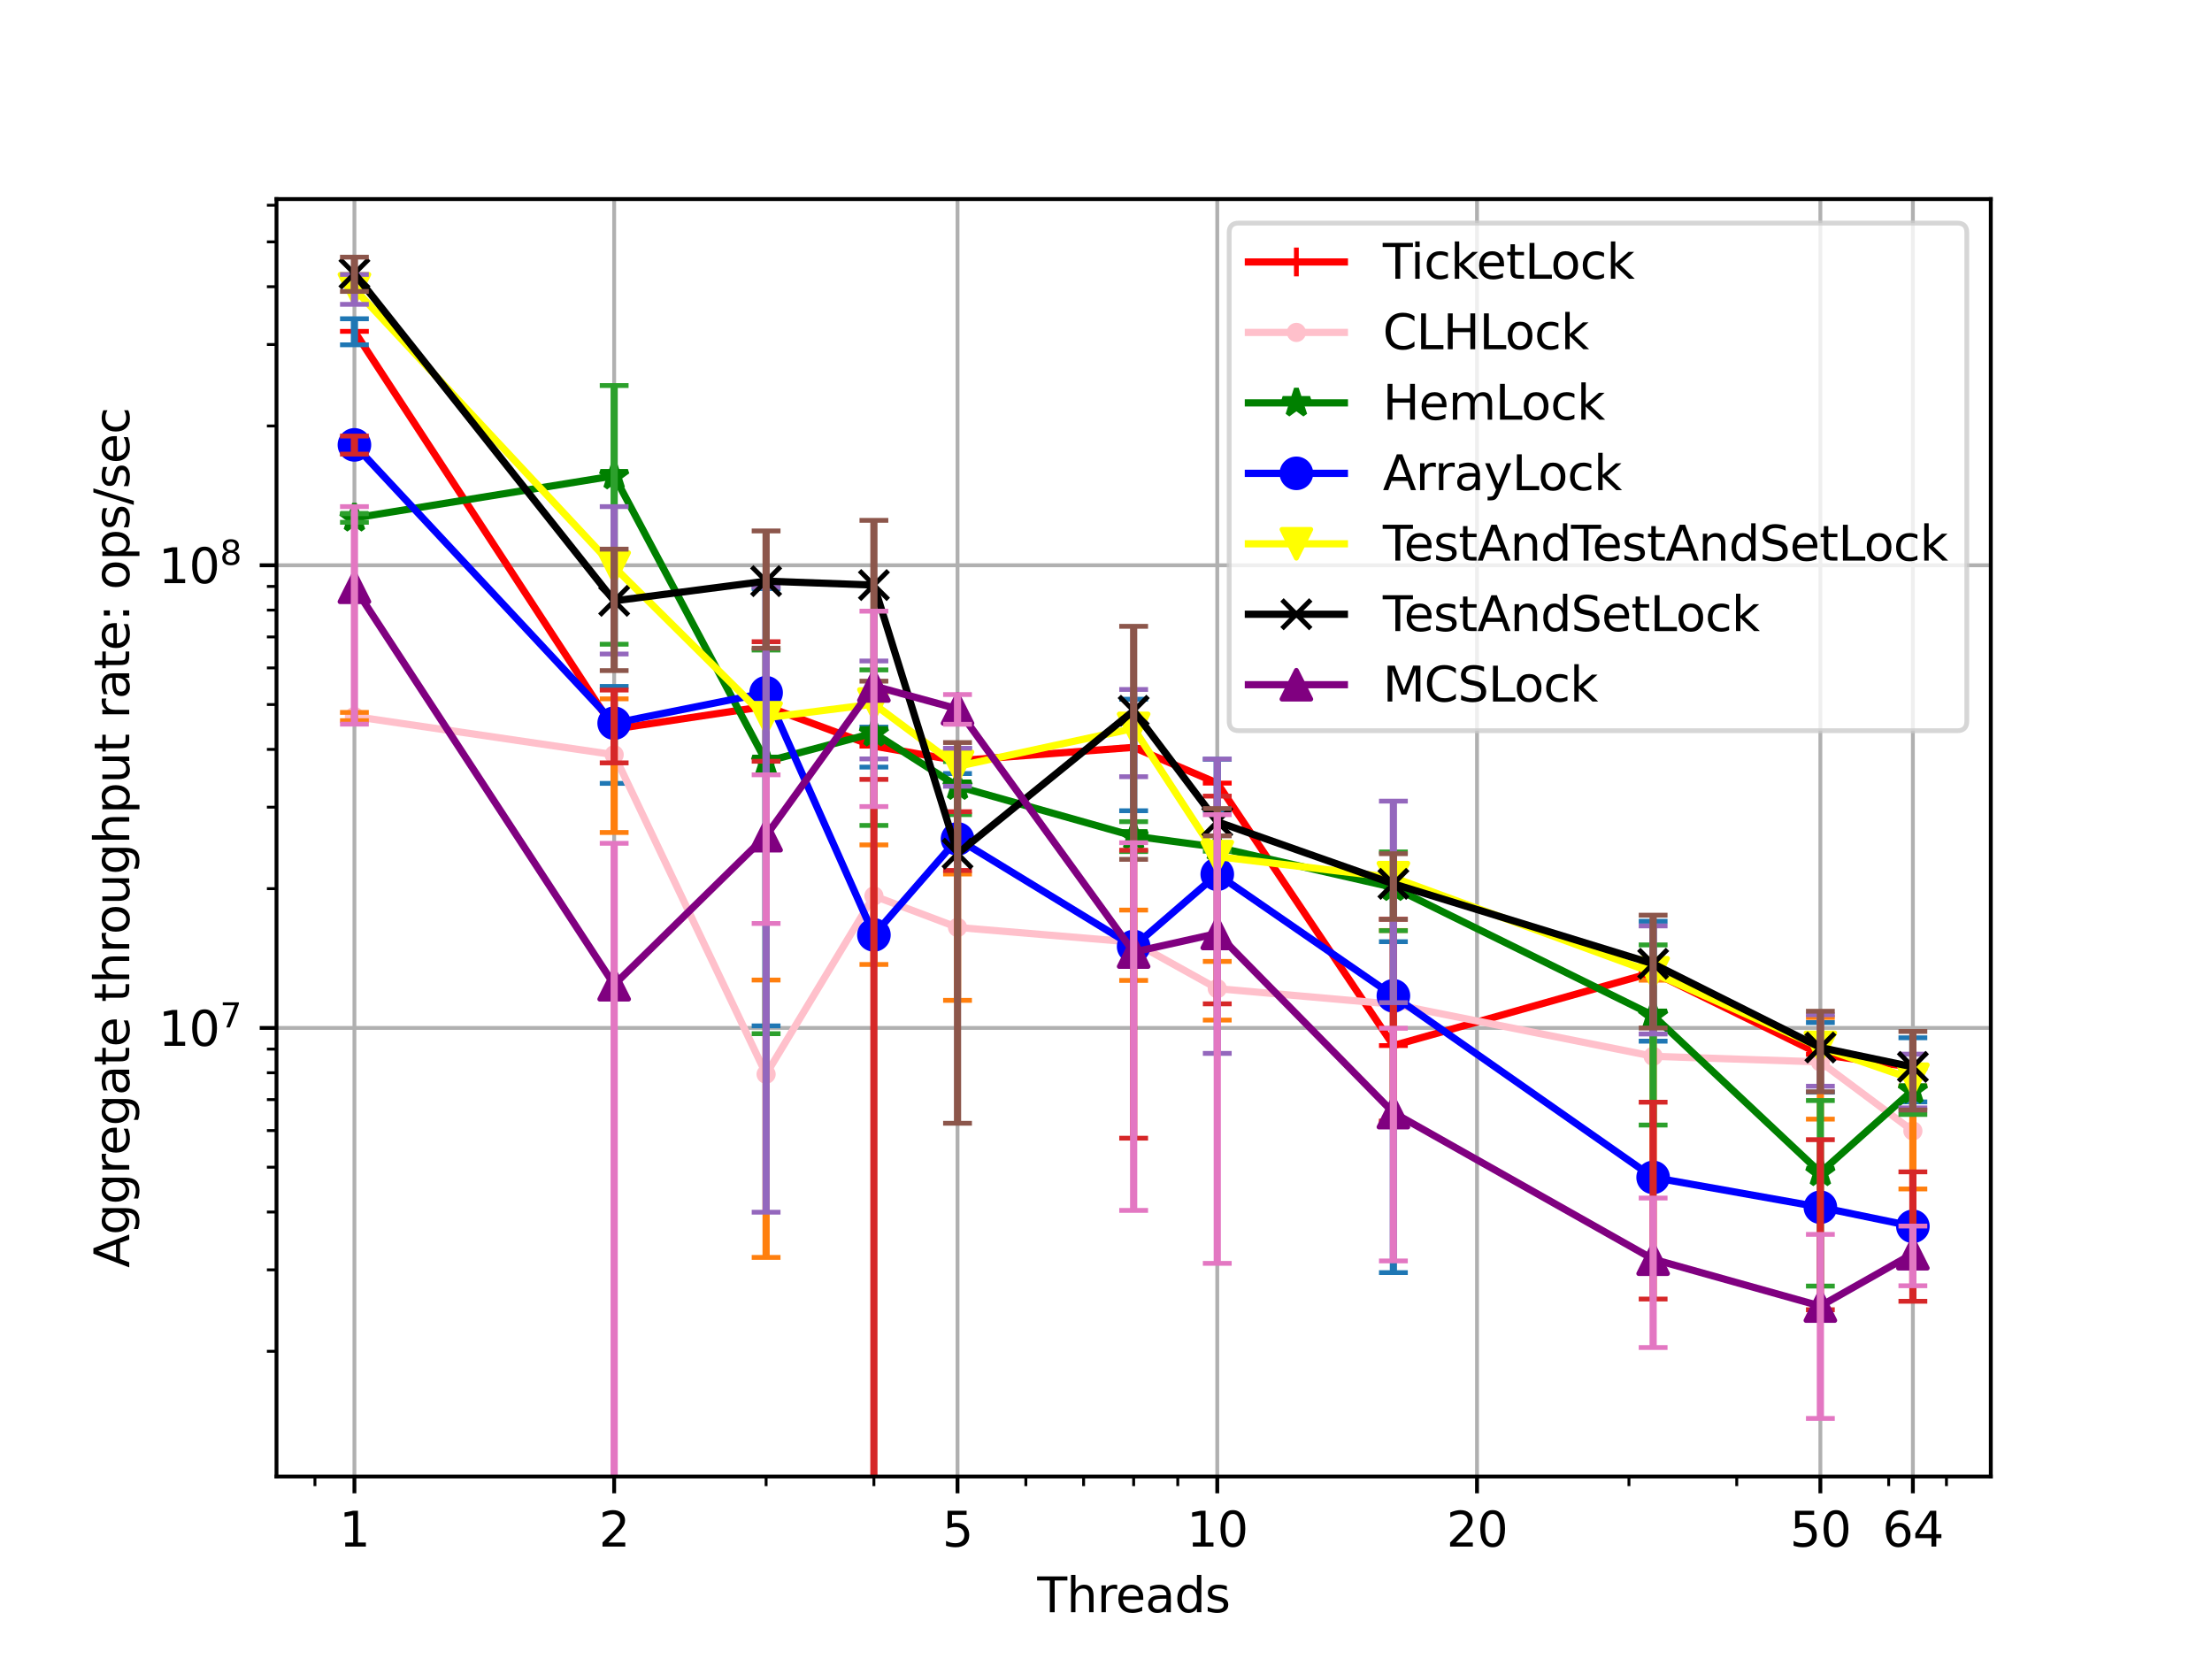 <?xml version="1.0" encoding="utf-8" standalone="no"?>
<!DOCTYPE svg PUBLIC "-//W3C//DTD SVG 1.1//EN"
  "http://www.w3.org/Graphics/SVG/1.1/DTD/svg11.dtd">
<svg xmlns:xlink="http://www.w3.org/1999/xlink" width="460.8pt" height="345.6pt" viewBox="0 0 460.8 345.6" xmlns="http://www.w3.org/2000/svg" version="1.1">
 <defs>
  <style type="text/css">*{stroke-linejoin: round; stroke-linecap: butt}</style>
 </defs>
 <g id="figure_1">
  <g id="patch_1">
   <path d="M 0 345.6 
L 460.8 345.6 
L 460.8 0 
L 0 0 
z
" style="fill: #ffffff"/>
  </g>
  <g id="axes_1">
   <g id="patch_2">
    <path d="M 57.6 307.584 
L 414.72 307.584 
L 414.72 41.472 
L 57.6 41.472 
z
" style="fill: #ffffff"/>
   </g>
   <g id="matplotlib.axis_1">
    <g id="xtick_1">
     <g id="line2d_1">
      <path d="M 73.833 307.584 
L 73.833 41.472 
" clip-path="url(#pdd5056dd7d)" style="fill: none; stroke: #b0b0b0; stroke-width: 0.8; stroke-linecap: square"/>
     </g>
     <g id="line2d_2">
      <defs>
       <path id="m40fe05792f" d="M 0 0 
L 0 3.5 
" style="stroke: #000000; stroke-width: 0.8"/>
      </defs>
      <g>
       <use xlink:href="#m40fe05792f" x="73.833" y="307.584" style="stroke: #000000; stroke-width: 0.8"/>
      </g>
     </g>
     <g id="text_1">
      <!-- 1 -->
      <g transform="translate(70.651 322.182) scale(0.1 -0.1)">
       <defs>
        <path id="DejaVuSans-31" d="M 794 531 
L 1825 531 
L 1825 4091 
L 703 3866 
L 703 4441 
L 1819 4666 
L 2450 4666 
L 2450 531 
L 3481 531 
L 3481 0 
L 794 0 
L 794 531 
z
" transform="scale(0.016)"/>
       </defs>
       <use xlink:href="#DejaVuSans-31"/>
      </g>
     </g>
    </g>
    <g id="xtick_2">
     <g id="line2d_3">
      <path d="M 127.942 307.584 
L 127.942 41.472 
" clip-path="url(#pdd5056dd7d)" style="fill: none; stroke: #b0b0b0; stroke-width: 0.8; stroke-linecap: square"/>
     </g>
     <g id="line2d_4">
      <g>
       <use xlink:href="#m40fe05792f" x="127.942" y="307.584" style="stroke: #000000; stroke-width: 0.8"/>
      </g>
     </g>
     <g id="text_2">
      <!-- 2 -->
      <g transform="translate(124.761 322.182) scale(0.1 -0.1)">
       <defs>
        <path id="DejaVuSans-32" d="M 1228 531 
L 3431 531 
L 3431 0 
L 469 0 
L 469 531 
Q 828 903 1448 1529 
Q 2069 2156 2228 2338 
Q 2531 2678 2651 2914 
Q 2772 3150 2772 3378 
Q 2772 3750 2511 3984 
Q 2250 4219 1831 4219 
Q 1534 4219 1204 4116 
Q 875 4013 500 3803 
L 500 4441 
Q 881 4594 1212 4672 
Q 1544 4750 1819 4750 
Q 2544 4750 2975 4387 
Q 3406 4025 3406 3419 
Q 3406 3131 3298 2873 
Q 3191 2616 2906 2266 
Q 2828 2175 2409 1742 
Q 1991 1309 1228 531 
z
" transform="scale(0.016)"/>
       </defs>
       <use xlink:href="#DejaVuSans-32"/>
      </g>
     </g>
    </g>
    <g id="xtick_3">
     <g id="line2d_5">
      <path d="M 199.47 307.584 
L 199.47 41.472 
" clip-path="url(#pdd5056dd7d)" style="fill: none; stroke: #b0b0b0; stroke-width: 0.8; stroke-linecap: square"/>
     </g>
     <g id="line2d_6">
      <g>
       <use xlink:href="#m40fe05792f" x="199.47" y="307.584" style="stroke: #000000; stroke-width: 0.8"/>
      </g>
     </g>
     <g id="text_3">
      <!-- 5 -->
      <g transform="translate(196.289 322.182) scale(0.1 -0.1)">
       <defs>
        <path id="DejaVuSans-35" d="M 691 4666 
L 3169 4666 
L 3169 4134 
L 1269 4134 
L 1269 2991 
Q 1406 3038 1543 3061 
Q 1681 3084 1819 3084 
Q 2600 3084 3056 2656 
Q 3513 2228 3513 1497 
Q 3513 744 3044 326 
Q 2575 -91 1722 -91 
Q 1428 -91 1123 -41 
Q 819 9 494 109 
L 494 744 
Q 775 591 1075 516 
Q 1375 441 1709 441 
Q 2250 441 2565 725 
Q 2881 1009 2881 1497 
Q 2881 1984 2565 2268 
Q 2250 2553 1709 2553 
Q 1456 2553 1204 2497 
Q 953 2441 691 2322 
L 691 4666 
z
" transform="scale(0.016)"/>
       </defs>
       <use xlink:href="#DejaVuSans-35"/>
      </g>
     </g>
    </g>
    <g id="xtick_4">
     <g id="line2d_7">
      <path d="M 253.579 307.584 
L 253.579 41.472 
" clip-path="url(#pdd5056dd7d)" style="fill: none; stroke: #b0b0b0; stroke-width: 0.8; stroke-linecap: square"/>
     </g>
     <g id="line2d_8">
      <g>
       <use xlink:href="#m40fe05792f" x="253.579" y="307.584" style="stroke: #000000; stroke-width: 0.8"/>
      </g>
     </g>
     <g id="text_4">
      <!-- 10 -->
      <g transform="translate(247.217 322.182) scale(0.1 -0.1)">
       <defs>
        <path id="DejaVuSans-30" d="M 2034 4250 
Q 1547 4250 1301 3770 
Q 1056 3291 1056 2328 
Q 1056 1369 1301 889 
Q 1547 409 2034 409 
Q 2525 409 2770 889 
Q 3016 1369 3016 2328 
Q 3016 3291 2770 3770 
Q 2525 4250 2034 4250 
z
M 2034 4750 
Q 2819 4750 3233 4129 
Q 3647 3509 3647 2328 
Q 3647 1150 3233 529 
Q 2819 -91 2034 -91 
Q 1250 -91 836 529 
Q 422 1150 422 2328 
Q 422 3509 836 4129 
Q 1250 4750 2034 4750 
z
" transform="scale(0.016)"/>
       </defs>
       <use xlink:href="#DejaVuSans-31"/>
       <use xlink:href="#DejaVuSans-30" x="63.623"/>
      </g>
     </g>
    </g>
    <g id="xtick_5">
     <g id="line2d_9">
      <path d="M 307.688 307.584 
L 307.688 41.472 
" clip-path="url(#pdd5056dd7d)" style="fill: none; stroke: #b0b0b0; stroke-width: 0.8; stroke-linecap: square"/>
     </g>
     <g id="line2d_10">
      <g>
       <use xlink:href="#m40fe05792f" x="307.688" y="307.584" style="stroke: #000000; stroke-width: 0.8"/>
      </g>
     </g>
     <g id="text_5">
      <!-- 20 -->
      <g transform="translate(301.326 322.182) scale(0.1 -0.1)">
       <use xlink:href="#DejaVuSans-32"/>
       <use xlink:href="#DejaVuSans-30" x="63.623"/>
      </g>
     </g>
    </g>
    <g id="xtick_6">
     <g id="line2d_11">
      <path d="M 379.217 307.584 
L 379.217 41.472 
" clip-path="url(#pdd5056dd7d)" style="fill: none; stroke: #b0b0b0; stroke-width: 0.8; stroke-linecap: square"/>
     </g>
     <g id="line2d_12">
      <g>
       <use xlink:href="#m40fe05792f" x="379.217" y="307.584" style="stroke: #000000; stroke-width: 0.8"/>
      </g>
     </g>
     <g id="text_6">
      <!-- 50 -->
      <g transform="translate(372.854 322.182) scale(0.1 -0.1)">
       <use xlink:href="#DejaVuSans-35"/>
       <use xlink:href="#DejaVuSans-30" x="63.623"/>
      </g>
     </g>
    </g>
    <g id="xtick_7">
     <g id="line2d_13">
      <path d="M 398.487 307.584 
L 398.487 41.472 
" clip-path="url(#pdd5056dd7d)" style="fill: none; stroke: #b0b0b0; stroke-width: 0.8; stroke-linecap: square"/>
     </g>
     <g id="line2d_14">
      <g>
       <use xlink:href="#m40fe05792f" x="398.487" y="307.584" style="stroke: #000000; stroke-width: 0.8"/>
      </g>
     </g>
     <g id="text_7">
      <!-- 64 -->
      <g transform="translate(392.125 322.182) scale(0.1 -0.1)">
       <defs>
        <path id="DejaVuSans-36" d="M 2113 2584 
Q 1688 2584 1439 2293 
Q 1191 2003 1191 1497 
Q 1191 994 1439 701 
Q 1688 409 2113 409 
Q 2538 409 2786 701 
Q 3034 994 3034 1497 
Q 3034 2003 2786 2293 
Q 2538 2584 2113 2584 
z
M 3366 4563 
L 3366 3988 
Q 3128 4100 2886 4159 
Q 2644 4219 2406 4219 
Q 1781 4219 1451 3797 
Q 1122 3375 1075 2522 
Q 1259 2794 1537 2939 
Q 1816 3084 2150 3084 
Q 2853 3084 3261 2657 
Q 3669 2231 3669 1497 
Q 3669 778 3244 343 
Q 2819 -91 2113 -91 
Q 1303 -91 875 529 
Q 447 1150 447 2328 
Q 447 3434 972 4092 
Q 1497 4750 2381 4750 
Q 2619 4750 2861 4703 
Q 3103 4656 3366 4563 
z
" transform="scale(0.016)"/>
        <path id="DejaVuSans-34" d="M 2419 4116 
L 825 1625 
L 2419 1625 
L 2419 4116 
z
M 2253 4666 
L 3047 4666 
L 3047 1625 
L 3713 1625 
L 3713 1100 
L 3047 1100 
L 3047 0 
L 2419 0 
L 2419 1100 
L 313 1100 
L 313 1709 
L 2253 4666 
z
" transform="scale(0.016)"/>
       </defs>
       <use xlink:href="#DejaVuSans-36"/>
       <use xlink:href="#DejaVuSans-34" x="63.623"/>
      </g>
     </g>
    </g>
    <g id="xtick_8">
     <g id="line2d_15">
      <defs>
       <path id="m5f9eada648" d="M 0 0 
L 0 2 
" style="stroke: #000000; stroke-width: 0.6"/>
      </defs>
      <g>
       <use xlink:href="#m5f9eada648" x="65.608" y="307.584" style="stroke: #000000; stroke-width: 0.6"/>
      </g>
     </g>
    </g>
    <g id="xtick_9">
     <g id="line2d_16">
      <g>
       <use xlink:href="#m5f9eada648" x="159.594" y="307.584" style="stroke: #000000; stroke-width: 0.6"/>
      </g>
     </g>
    </g>
    <g id="xtick_10">
     <g id="line2d_17">
      <g>
       <use xlink:href="#m5f9eada648" x="182.051" y="307.584" style="stroke: #000000; stroke-width: 0.6"/>
      </g>
     </g>
    </g>
    <g id="xtick_11">
     <g id="line2d_18">
      <g>
       <use xlink:href="#m5f9eada648" x="213.703" y="307.584" style="stroke: #000000; stroke-width: 0.6"/>
      </g>
     </g>
    </g>
    <g id="xtick_12">
     <g id="line2d_19">
      <g>
       <use xlink:href="#m5f9eada648" x="225.736" y="307.584" style="stroke: #000000; stroke-width: 0.6"/>
      </g>
     </g>
    </g>
    <g id="xtick_13">
     <g id="line2d_20">
      <g>
       <use xlink:href="#m5f9eada648" x="236.16" y="307.584" style="stroke: #000000; stroke-width: 0.6"/>
      </g>
     </g>
    </g>
    <g id="xtick_14">
     <g id="line2d_21">
      <g>
       <use xlink:href="#m5f9eada648" x="245.354" y="307.584" style="stroke: #000000; stroke-width: 0.6"/>
      </g>
     </g>
    </g>
    <g id="xtick_15">
     <g id="line2d_22">
      <g>
       <use xlink:href="#m5f9eada648" x="339.34" y="307.584" style="stroke: #000000; stroke-width: 0.6"/>
      </g>
     </g>
    </g>
    <g id="xtick_16">
     <g id="line2d_23">
      <g>
       <use xlink:href="#m5f9eada648" x="361.797" y="307.584" style="stroke: #000000; stroke-width: 0.6"/>
      </g>
     </g>
    </g>
    <g id="xtick_17">
     <g id="line2d_24">
      <g>
       <use xlink:href="#m5f9eada648" x="393.449" y="307.584" style="stroke: #000000; stroke-width: 0.6"/>
      </g>
     </g>
    </g>
    <g id="xtick_18">
     <g id="line2d_25">
      <g>
       <use xlink:href="#m5f9eada648" x="405.483" y="307.584" style="stroke: #000000; stroke-width: 0.6"/>
      </g>
     </g>
    </g>
    <g id="text_8">
     <!-- Threads -->
     <g transform="translate(216.075 335.861) scale(0.1 -0.1)">
      <defs>
       <path id="DejaVuSans-54" d="M -19 4666 
L 3928 4666 
L 3928 4134 
L 2272 4134 
L 2272 0 
L 1638 0 
L 1638 4134 
L -19 4134 
L -19 4666 
z
" transform="scale(0.016)"/>
       <path id="DejaVuSans-68" d="M 3513 2113 
L 3513 0 
L 2938 0 
L 2938 2094 
Q 2938 2591 2744 2837 
Q 2550 3084 2163 3084 
Q 1697 3084 1428 2787 
Q 1159 2491 1159 1978 
L 1159 0 
L 581 0 
L 581 4863 
L 1159 4863 
L 1159 2956 
Q 1366 3272 1645 3428 
Q 1925 3584 2291 3584 
Q 2894 3584 3203 3211 
Q 3513 2838 3513 2113 
z
" transform="scale(0.016)"/>
       <path id="DejaVuSans-72" d="M 2631 2963 
Q 2534 3019 2420 3045 
Q 2306 3072 2169 3072 
Q 1681 3072 1420 2755 
Q 1159 2438 1159 1844 
L 1159 0 
L 581 0 
L 581 3500 
L 1159 3500 
L 1159 2956 
Q 1341 3275 1631 3429 
Q 1922 3584 2338 3584 
Q 2397 3584 2469 3576 
Q 2541 3569 2628 3553 
L 2631 2963 
z
" transform="scale(0.016)"/>
       <path id="DejaVuSans-65" d="M 3597 1894 
L 3597 1613 
L 953 1613 
Q 991 1019 1311 708 
Q 1631 397 2203 397 
Q 2534 397 2845 478 
Q 3156 559 3463 722 
L 3463 178 
Q 3153 47 2828 -22 
Q 2503 -91 2169 -91 
Q 1331 -91 842 396 
Q 353 884 353 1716 
Q 353 2575 817 3079 
Q 1281 3584 2069 3584 
Q 2775 3584 3186 3129 
Q 3597 2675 3597 1894 
z
M 3022 2063 
Q 3016 2534 2758 2815 
Q 2500 3097 2075 3097 
Q 1594 3097 1305 2825 
Q 1016 2553 972 2059 
L 3022 2063 
z
" transform="scale(0.016)"/>
       <path id="DejaVuSans-61" d="M 2194 1759 
Q 1497 1759 1228 1600 
Q 959 1441 959 1056 
Q 959 750 1161 570 
Q 1363 391 1709 391 
Q 2188 391 2477 730 
Q 2766 1069 2766 1631 
L 2766 1759 
L 2194 1759 
z
M 3341 1997 
L 3341 0 
L 2766 0 
L 2766 531 
Q 2569 213 2275 61 
Q 1981 -91 1556 -91 
Q 1019 -91 701 211 
Q 384 513 384 1019 
Q 384 1609 779 1909 
Q 1175 2209 1959 2209 
L 2766 2209 
L 2766 2266 
Q 2766 2663 2505 2880 
Q 2244 3097 1772 3097 
Q 1472 3097 1187 3025 
Q 903 2953 641 2809 
L 641 3341 
Q 956 3463 1253 3523 
Q 1550 3584 1831 3584 
Q 2591 3584 2966 3190 
Q 3341 2797 3341 1997 
z
" transform="scale(0.016)"/>
       <path id="DejaVuSans-64" d="M 2906 2969 
L 2906 4863 
L 3481 4863 
L 3481 0 
L 2906 0 
L 2906 525 
Q 2725 213 2448 61 
Q 2172 -91 1784 -91 
Q 1150 -91 751 415 
Q 353 922 353 1747 
Q 353 2572 751 3078 
Q 1150 3584 1784 3584 
Q 2172 3584 2448 3432 
Q 2725 3281 2906 2969 
z
M 947 1747 
Q 947 1113 1208 752 
Q 1469 391 1925 391 
Q 2381 391 2643 752 
Q 2906 1113 2906 1747 
Q 2906 2381 2643 2742 
Q 2381 3103 1925 3103 
Q 1469 3103 1208 2742 
Q 947 2381 947 1747 
z
" transform="scale(0.016)"/>
       <path id="DejaVuSans-73" d="M 2834 3397 
L 2834 2853 
Q 2591 2978 2328 3040 
Q 2066 3103 1784 3103 
Q 1356 3103 1142 2972 
Q 928 2841 928 2578 
Q 928 2378 1081 2264 
Q 1234 2150 1697 2047 
L 1894 2003 
Q 2506 1872 2764 1633 
Q 3022 1394 3022 966 
Q 3022 478 2636 193 
Q 2250 -91 1575 -91 
Q 1294 -91 989 -36 
Q 684 19 347 128 
L 347 722 
Q 666 556 975 473 
Q 1284 391 1588 391 
Q 1994 391 2212 530 
Q 2431 669 2431 922 
Q 2431 1156 2273 1281 
Q 2116 1406 1581 1522 
L 1381 1569 
Q 847 1681 609 1914 
Q 372 2147 372 2553 
Q 372 3047 722 3315 
Q 1072 3584 1716 3584 
Q 2034 3584 2315 3537 
Q 2597 3491 2834 3397 
z
" transform="scale(0.016)"/>
      </defs>
      <use xlink:href="#DejaVuSans-54"/>
      <use xlink:href="#DejaVuSans-68" x="61.084"/>
      <use xlink:href="#DejaVuSans-72" x="124.463"/>
      <use xlink:href="#DejaVuSans-65" x="163.326"/>
      <use xlink:href="#DejaVuSans-61" x="224.85"/>
      <use xlink:href="#DejaVuSans-64" x="286.129"/>
      <use xlink:href="#DejaVuSans-73" x="349.605"/>
     </g>
    </g>
   </g>
   <g id="matplotlib.axis_2">
    <g id="ytick_1">
     <g id="line2d_26">
      <path d="M 57.6 214.133 
L 414.72 214.133 
" clip-path="url(#pdd5056dd7d)" style="fill: none; stroke: #b0b0b0; stroke-width: 0.8; stroke-linecap: square"/>
     </g>
     <g id="line2d_27">
      <defs>
       <path id="m16ec9faf8f" d="M 0 0 
L -3.5 0 
" style="stroke: #000000; stroke-width: 0.8"/>
      </defs>
      <g>
       <use xlink:href="#m16ec9faf8f" x="57.6" y="214.133" style="stroke: #000000; stroke-width: 0.8"/>
      </g>
     </g>
     <g id="text_9">
      <!-- $\mathdefault{10^{7}}$ -->
      <g transform="translate(33 217.933) scale(0.1 -0.1)">
       <defs>
        <path id="DejaVuSans-37" d="M 525 4666 
L 3525 4666 
L 3525 4397 
L 1831 0 
L 1172 0 
L 2766 4134 
L 525 4134 
L 525 4666 
z
" transform="scale(0.016)"/>
       </defs>
       <use xlink:href="#DejaVuSans-31" transform="translate(0 0.684)"/>
       <use xlink:href="#DejaVuSans-30" transform="translate(63.623 0.684)"/>
       <use xlink:href="#DejaVuSans-37" transform="translate(128.203 38.966) scale(0.7)"/>
      </g>
     </g>
    </g>
    <g id="ytick_2">
     <g id="line2d_28">
      <path d="M 57.6 117.755 
L 414.72 117.755 
" clip-path="url(#pdd5056dd7d)" style="fill: none; stroke: #b0b0b0; stroke-width: 0.8; stroke-linecap: square"/>
     </g>
     <g id="line2d_29">
      <g>
       <use xlink:href="#m16ec9faf8f" x="57.6" y="117.755" style="stroke: #000000; stroke-width: 0.8"/>
      </g>
     </g>
     <g id="text_10">
      <!-- $\mathdefault{10^{8}}$ -->
      <g transform="translate(33 121.555) scale(0.1 -0.1)">
       <defs>
        <path id="DejaVuSans-38" d="M 2034 2216 
Q 1584 2216 1326 1975 
Q 1069 1734 1069 1313 
Q 1069 891 1326 650 
Q 1584 409 2034 409 
Q 2484 409 2743 651 
Q 3003 894 3003 1313 
Q 3003 1734 2745 1975 
Q 2488 2216 2034 2216 
z
M 1403 2484 
Q 997 2584 770 2862 
Q 544 3141 544 3541 
Q 544 4100 942 4425 
Q 1341 4750 2034 4750 
Q 2731 4750 3128 4425 
Q 3525 4100 3525 3541 
Q 3525 3141 3298 2862 
Q 3072 2584 2669 2484 
Q 3125 2378 3379 2068 
Q 3634 1759 3634 1313 
Q 3634 634 3220 271 
Q 2806 -91 2034 -91 
Q 1263 -91 848 271 
Q 434 634 434 1313 
Q 434 1759 690 2068 
Q 947 2378 1403 2484 
z
M 1172 3481 
Q 1172 3119 1398 2916 
Q 1625 2713 2034 2713 
Q 2441 2713 2670 2916 
Q 2900 3119 2900 3481 
Q 2900 3844 2670 4047 
Q 2441 4250 2034 4250 
Q 1625 4250 1398 4047 
Q 1172 3844 1172 3481 
z
" transform="scale(0.016)"/>
       </defs>
       <use xlink:href="#DejaVuSans-31" transform="translate(0 0.766)"/>
       <use xlink:href="#DejaVuSans-30" transform="translate(63.623 0.766)"/>
       <use xlink:href="#DejaVuSans-38" transform="translate(128.203 39.047) scale(0.7)"/>
      </g>
     </g>
    </g>
    <g id="ytick_3">
     <g id="line2d_30">
      <defs>
       <path id="m1022d3fcf8" d="M 0 0 
L -2 0 
" style="stroke: #000000; stroke-width: 0.6"/>
      </defs>
      <g>
       <use xlink:href="#m1022d3fcf8" x="57.6" y="281.499" style="stroke: #000000; stroke-width: 0.6"/>
      </g>
     </g>
    </g>
    <g id="ytick_4">
     <g id="line2d_31">
      <g>
       <use xlink:href="#m1022d3fcf8" x="57.6" y="264.527" style="stroke: #000000; stroke-width: 0.6"/>
      </g>
     </g>
    </g>
    <g id="ytick_5">
     <g id="line2d_32">
      <g>
       <use xlink:href="#m1022d3fcf8" x="57.6" y="252.486" style="stroke: #000000; stroke-width: 0.6"/>
      </g>
     </g>
    </g>
    <g id="ytick_6">
     <g id="line2d_33">
      <g>
       <use xlink:href="#m1022d3fcf8" x="57.6" y="243.146" style="stroke: #000000; stroke-width: 0.6"/>
      </g>
     </g>
    </g>
    <g id="ytick_7">
     <g id="line2d_34">
      <g>
       <use xlink:href="#m1022d3fcf8" x="57.6" y="235.515" style="stroke: #000000; stroke-width: 0.6"/>
      </g>
     </g>
    </g>
    <g id="ytick_8">
     <g id="line2d_35">
      <g>
       <use xlink:href="#m1022d3fcf8" x="57.6" y="229.063" style="stroke: #000000; stroke-width: 0.6"/>
      </g>
     </g>
    </g>
    <g id="ytick_9">
     <g id="line2d_36">
      <g>
       <use xlink:href="#m1022d3fcf8" x="57.6" y="223.473" style="stroke: #000000; stroke-width: 0.6"/>
      </g>
     </g>
    </g>
    <g id="ytick_10">
     <g id="line2d_37">
      <g>
       <use xlink:href="#m1022d3fcf8" x="57.6" y="218.543" style="stroke: #000000; stroke-width: 0.6"/>
      </g>
     </g>
    </g>
    <g id="ytick_11">
     <g id="line2d_38">
      <g>
       <use xlink:href="#m1022d3fcf8" x="57.6" y="185.121" style="stroke: #000000; stroke-width: 0.6"/>
      </g>
     </g>
    </g>
    <g id="ytick_12">
     <g id="line2d_39">
      <g>
       <use xlink:href="#m1022d3fcf8" x="57.6" y="168.149" style="stroke: #000000; stroke-width: 0.6"/>
      </g>
     </g>
    </g>
    <g id="ytick_13">
     <g id="line2d_40">
      <g>
       <use xlink:href="#m1022d3fcf8" x="57.6" y="156.108" style="stroke: #000000; stroke-width: 0.6"/>
      </g>
     </g>
    </g>
    <g id="ytick_14">
     <g id="line2d_41">
      <g>
       <use xlink:href="#m1022d3fcf8" x="57.6" y="146.768" style="stroke: #000000; stroke-width: 0.6"/>
      </g>
     </g>
    </g>
    <g id="ytick_15">
     <g id="line2d_42">
      <g>
       <use xlink:href="#m1022d3fcf8" x="57.6" y="139.137" style="stroke: #000000; stroke-width: 0.6"/>
      </g>
     </g>
    </g>
    <g id="ytick_16">
     <g id="line2d_43">
      <g>
       <use xlink:href="#m1022d3fcf8" x="57.6" y="132.685" style="stroke: #000000; stroke-width: 0.6"/>
      </g>
     </g>
    </g>
    <g id="ytick_17">
     <g id="line2d_44">
      <g>
       <use xlink:href="#m1022d3fcf8" x="57.6" y="127.095" style="stroke: #000000; stroke-width: 0.6"/>
      </g>
     </g>
    </g>
    <g id="ytick_18">
     <g id="line2d_45">
      <g>
       <use xlink:href="#m1022d3fcf8" x="57.6" y="122.165" style="stroke: #000000; stroke-width: 0.6"/>
      </g>
     </g>
    </g>
    <g id="ytick_19">
     <g id="line2d_46">
      <g>
       <use xlink:href="#m1022d3fcf8" x="57.6" y="88.743" style="stroke: #000000; stroke-width: 0.6"/>
      </g>
     </g>
    </g>
    <g id="ytick_20">
     <g id="line2d_47">
      <g>
       <use xlink:href="#m1022d3fcf8" x="57.6" y="71.771" style="stroke: #000000; stroke-width: 0.6"/>
      </g>
     </g>
    </g>
    <g id="ytick_21">
     <g id="line2d_48">
      <g>
       <use xlink:href="#m1022d3fcf8" x="57.6" y="59.73" style="stroke: #000000; stroke-width: 0.6"/>
      </g>
     </g>
    </g>
    <g id="ytick_22">
     <g id="line2d_49">
      <g>
       <use xlink:href="#m1022d3fcf8" x="57.6" y="50.39" style="stroke: #000000; stroke-width: 0.6"/>
      </g>
     </g>
    </g>
    <g id="ytick_23">
     <g id="line2d_50">
      <g>
       <use xlink:href="#m1022d3fcf8" x="57.6" y="42.759" style="stroke: #000000; stroke-width: 0.6"/>
      </g>
     </g>
    </g>
    <g id="text_11">
     <!-- Aggregate throughput rate: ops/sec -->
     <g transform="translate(26.92 264.098) rotate(-90) scale(0.1 -0.1)">
      <defs>
       <path id="DejaVuSans-41" d="M 2188 4044 
L 1331 1722 
L 3047 1722 
L 2188 4044 
z
M 1831 4666 
L 2547 4666 
L 4325 0 
L 3669 0 
L 3244 1197 
L 1141 1197 
L 716 0 
L 50 0 
L 1831 4666 
z
" transform="scale(0.016)"/>
       <path id="DejaVuSans-67" d="M 2906 1791 
Q 2906 2416 2648 2759 
Q 2391 3103 1925 3103 
Q 1463 3103 1205 2759 
Q 947 2416 947 1791 
Q 947 1169 1205 825 
Q 1463 481 1925 481 
Q 2391 481 2648 825 
Q 2906 1169 2906 1791 
z
M 3481 434 
Q 3481 -459 3084 -895 
Q 2688 -1331 1869 -1331 
Q 1566 -1331 1297 -1286 
Q 1028 -1241 775 -1147 
L 775 -588 
Q 1028 -725 1275 -790 
Q 1522 -856 1778 -856 
Q 2344 -856 2625 -561 
Q 2906 -266 2906 331 
L 2906 616 
Q 2728 306 2450 153 
Q 2172 0 1784 0 
Q 1141 0 747 490 
Q 353 981 353 1791 
Q 353 2603 747 3093 
Q 1141 3584 1784 3584 
Q 2172 3584 2450 3431 
Q 2728 3278 2906 2969 
L 2906 3500 
L 3481 3500 
L 3481 434 
z
" transform="scale(0.016)"/>
       <path id="DejaVuSans-74" d="M 1172 4494 
L 1172 3500 
L 2356 3500 
L 2356 3053 
L 1172 3053 
L 1172 1153 
Q 1172 725 1289 603 
Q 1406 481 1766 481 
L 2356 481 
L 2356 0 
L 1766 0 
Q 1100 0 847 248 
Q 594 497 594 1153 
L 594 3053 
L 172 3053 
L 172 3500 
L 594 3500 
L 594 4494 
L 1172 4494 
z
" transform="scale(0.016)"/>
       <path id="DejaVuSans-20" transform="scale(0.016)"/>
       <path id="DejaVuSans-6f" d="M 1959 3097 
Q 1497 3097 1228 2736 
Q 959 2375 959 1747 
Q 959 1119 1226 758 
Q 1494 397 1959 397 
Q 2419 397 2687 759 
Q 2956 1122 2956 1747 
Q 2956 2369 2687 2733 
Q 2419 3097 1959 3097 
z
M 1959 3584 
Q 2709 3584 3137 3096 
Q 3566 2609 3566 1747 
Q 3566 888 3137 398 
Q 2709 -91 1959 -91 
Q 1206 -91 779 398 
Q 353 888 353 1747 
Q 353 2609 779 3096 
Q 1206 3584 1959 3584 
z
" transform="scale(0.016)"/>
       <path id="DejaVuSans-75" d="M 544 1381 
L 544 3500 
L 1119 3500 
L 1119 1403 
Q 1119 906 1312 657 
Q 1506 409 1894 409 
Q 2359 409 2629 706 
Q 2900 1003 2900 1516 
L 2900 3500 
L 3475 3500 
L 3475 0 
L 2900 0 
L 2900 538 
Q 2691 219 2414 64 
Q 2138 -91 1772 -91 
Q 1169 -91 856 284 
Q 544 659 544 1381 
z
M 1991 3584 
L 1991 3584 
z
" transform="scale(0.016)"/>
       <path id="DejaVuSans-70" d="M 1159 525 
L 1159 -1331 
L 581 -1331 
L 581 3500 
L 1159 3500 
L 1159 2969 
Q 1341 3281 1617 3432 
Q 1894 3584 2278 3584 
Q 2916 3584 3314 3078 
Q 3713 2572 3713 1747 
Q 3713 922 3314 415 
Q 2916 -91 2278 -91 
Q 1894 -91 1617 61 
Q 1341 213 1159 525 
z
M 3116 1747 
Q 3116 2381 2855 2742 
Q 2594 3103 2138 3103 
Q 1681 3103 1420 2742 
Q 1159 2381 1159 1747 
Q 1159 1113 1420 752 
Q 1681 391 2138 391 
Q 2594 391 2855 752 
Q 3116 1113 3116 1747 
z
" transform="scale(0.016)"/>
       <path id="DejaVuSans-3a" d="M 750 794 
L 1409 794 
L 1409 0 
L 750 0 
L 750 794 
z
M 750 3309 
L 1409 3309 
L 1409 2516 
L 750 2516 
L 750 3309 
z
" transform="scale(0.016)"/>
       <path id="DejaVuSans-2f" d="M 1625 4666 
L 2156 4666 
L 531 -594 
L 0 -594 
L 1625 4666 
z
" transform="scale(0.016)"/>
       <path id="DejaVuSans-63" d="M 3122 3366 
L 3122 2828 
Q 2878 2963 2633 3030 
Q 2388 3097 2138 3097 
Q 1578 3097 1268 2742 
Q 959 2388 959 1747 
Q 959 1106 1268 751 
Q 1578 397 2138 397 
Q 2388 397 2633 464 
Q 2878 531 3122 666 
L 3122 134 
Q 2881 22 2623 -34 
Q 2366 -91 2075 -91 
Q 1284 -91 818 406 
Q 353 903 353 1747 
Q 353 2603 823 3093 
Q 1294 3584 2113 3584 
Q 2378 3584 2631 3529 
Q 2884 3475 3122 3366 
z
" transform="scale(0.016)"/>
      </defs>
      <use xlink:href="#DejaVuSans-41"/>
      <use xlink:href="#DejaVuSans-67" x="68.408"/>
      <use xlink:href="#DejaVuSans-67" x="131.885"/>
      <use xlink:href="#DejaVuSans-72" x="195.361"/>
      <use xlink:href="#DejaVuSans-65" x="234.225"/>
      <use xlink:href="#DejaVuSans-67" x="295.748"/>
      <use xlink:href="#DejaVuSans-61" x="359.225"/>
      <use xlink:href="#DejaVuSans-74" x="420.504"/>
      <use xlink:href="#DejaVuSans-65" x="459.713"/>
      <use xlink:href="#DejaVuSans-20" x="521.236"/>
      <use xlink:href="#DejaVuSans-74" x="553.023"/>
      <use xlink:href="#DejaVuSans-68" x="592.232"/>
      <use xlink:href="#DejaVuSans-72" x="655.611"/>
      <use xlink:href="#DejaVuSans-6f" x="694.475"/>
      <use xlink:href="#DejaVuSans-75" x="755.656"/>
      <use xlink:href="#DejaVuSans-67" x="819.035"/>
      <use xlink:href="#DejaVuSans-68" x="882.512"/>
      <use xlink:href="#DejaVuSans-70" x="945.891"/>
      <use xlink:href="#DejaVuSans-75" x="1009.367"/>
      <use xlink:href="#DejaVuSans-74" x="1072.746"/>
      <use xlink:href="#DejaVuSans-20" x="1111.955"/>
      <use xlink:href="#DejaVuSans-72" x="1143.742"/>
      <use xlink:href="#DejaVuSans-61" x="1184.855"/>
      <use xlink:href="#DejaVuSans-74" x="1246.135"/>
      <use xlink:href="#DejaVuSans-65" x="1285.344"/>
      <use xlink:href="#DejaVuSans-3a" x="1346.867"/>
      <use xlink:href="#DejaVuSans-20" x="1380.559"/>
      <use xlink:href="#DejaVuSans-6f" x="1412.346"/>
      <use xlink:href="#DejaVuSans-70" x="1473.527"/>
      <use xlink:href="#DejaVuSans-73" x="1537.004"/>
      <use xlink:href="#DejaVuSans-2f" x="1589.104"/>
      <use xlink:href="#DejaVuSans-73" x="1622.795"/>
      <use xlink:href="#DejaVuSans-65" x="1674.895"/>
      <use xlink:href="#DejaVuSans-63" x="1736.418"/>
     </g>
    </g>
   </g>
   <g id="line2d_51">
    <path d="M 73.833 69.029 
L 127.942 151.882 
L 159.594 147.129 
L 182.051 155.43 
L 199.47 158.466 
L 236.16 155.686 
L 253.579 163.134 
L 290.269 217.807 
L 344.378 202.567 
L 379.217 219.644 
L 398.487 222.334 
" clip-path="url(#pdd5056dd7d)" style="fill: none; stroke: #ff0000; stroke-width: 1.5; stroke-linecap: square"/>
    <defs>
     <path id="mc7c3ec7f2f" d="M -3 0 
L 3 0 
M 0 3 
L 0 -3 
" style="stroke: #ff0000"/>
    </defs>
    <g clip-path="url(#pdd5056dd7d)">
     <use xlink:href="#mc7c3ec7f2f" x="73.833" y="69.029" style="fill: #ff0000; stroke: #ff0000"/>
     <use xlink:href="#mc7c3ec7f2f" x="127.942" y="151.882" style="fill: #ff0000; stroke: #ff0000"/>
     <use xlink:href="#mc7c3ec7f2f" x="159.594" y="147.129" style="fill: #ff0000; stroke: #ff0000"/>
     <use xlink:href="#mc7c3ec7f2f" x="182.051" y="155.43" style="fill: #ff0000; stroke: #ff0000"/>
     <use xlink:href="#mc7c3ec7f2f" x="199.47" y="158.466" style="fill: #ff0000; stroke: #ff0000"/>
     <use xlink:href="#mc7c3ec7f2f" x="236.16" y="155.686" style="fill: #ff0000; stroke: #ff0000"/>
     <use xlink:href="#mc7c3ec7f2f" x="253.579" y="163.134" style="fill: #ff0000; stroke: #ff0000"/>
     <use xlink:href="#mc7c3ec7f2f" x="290.269" y="217.807" style="fill: #ff0000; stroke: #ff0000"/>
     <use xlink:href="#mc7c3ec7f2f" x="344.378" y="202.567" style="fill: #ff0000; stroke: #ff0000"/>
     <use xlink:href="#mc7c3ec7f2f" x="379.217" y="219.644" style="fill: #ff0000; stroke: #ff0000"/>
     <use xlink:href="#mc7c3ec7f2f" x="398.487" y="222.334" style="fill: #ff0000; stroke: #ff0000"/>
    </g>
   </g>
   <g id="LineCollection_1">
    <path d="M 73.833 71.829 
L 73.833 66.405 
" clip-path="url(#pdd5056dd7d)" style="fill: none; stroke: #1f77b4; stroke-width: 1.5"/>
    <path d="M 127.942 163.187 
L 127.942 142.99 
" clip-path="url(#pdd5056dd7d)" style="fill: none; stroke: #1f77b4; stroke-width: 1.5"/>
    <path d="M 159.594 213.709 
L 159.594 122.614 
" clip-path="url(#pdd5056dd7d)" style="fill: none; stroke: #1f77b4; stroke-width: 1.5"/>
    <path d="M 182.051 159.799 
L 182.051 151.475 
" clip-path="url(#pdd5056dd7d)" style="fill: none; stroke: #1f77b4; stroke-width: 1.5"/>
    <path d="M 199.47 161.144 
L 199.47 155.95 
" clip-path="url(#pdd5056dd7d)" style="fill: none; stroke: #1f77b4; stroke-width: 1.5"/>
    <path d="M 236.16 168.892 
L 236.16 145.663 
" clip-path="url(#pdd5056dd7d)" style="fill: none; stroke: #1f77b4; stroke-width: 1.5"/>
    <path d="M 253.579 168.777 
L 253.579 158.163 
" clip-path="url(#pdd5056dd7d)" style="fill: none; stroke: #1f77b4; stroke-width: 1.5"/>
    <path d="M 290.269 265.107 
L 290.269 196.168 
" clip-path="url(#pdd5056dd7d)" style="fill: none; stroke: #1f77b4; stroke-width: 1.5"/>
    <path d="M 344.378 216.894 
L 344.378 191.913 
" clip-path="url(#pdd5056dd7d)" style="fill: none; stroke: #1f77b4; stroke-width: 1.5"/>
    <path d="M 379.217 227.522 
L 379.217 213.016 
" clip-path="url(#pdd5056dd7d)" style="fill: none; stroke: #1f77b4; stroke-width: 1.5"/>
    <path d="M 398.487 229.544 
L 398.487 216.185 
" clip-path="url(#pdd5056dd7d)" style="fill: none; stroke: #1f77b4; stroke-width: 1.5"/>
   </g>
   <g id="line2d_52">
    <defs>
     <path id="m63986b35d2" d="M 3 0 
L -3 -0 
" style="stroke: #1f77b4"/>
    </defs>
    <g clip-path="url(#pdd5056dd7d)">
     <use xlink:href="#m63986b35d2" x="73.833" y="71.829" style="fill: #1f77b4; stroke: #1f77b4"/>
     <use xlink:href="#m63986b35d2" x="127.942" y="163.187" style="fill: #1f77b4; stroke: #1f77b4"/>
     <use xlink:href="#m63986b35d2" x="159.594" y="213.709" style="fill: #1f77b4; stroke: #1f77b4"/>
     <use xlink:href="#m63986b35d2" x="182.051" y="159.799" style="fill: #1f77b4; stroke: #1f77b4"/>
     <use xlink:href="#m63986b35d2" x="199.47" y="161.144" style="fill: #1f77b4; stroke: #1f77b4"/>
     <use xlink:href="#m63986b35d2" x="236.16" y="168.892" style="fill: #1f77b4; stroke: #1f77b4"/>
     <use xlink:href="#m63986b35d2" x="253.579" y="168.777" style="fill: #1f77b4; stroke: #1f77b4"/>
     <use xlink:href="#m63986b35d2" x="290.269" y="265.107" style="fill: #1f77b4; stroke: #1f77b4"/>
     <use xlink:href="#m63986b35d2" x="344.378" y="216.894" style="fill: #1f77b4; stroke: #1f77b4"/>
     <use xlink:href="#m63986b35d2" x="379.217" y="227.522" style="fill: #1f77b4; stroke: #1f77b4"/>
     <use xlink:href="#m63986b35d2" x="398.487" y="229.544" style="fill: #1f77b4; stroke: #1f77b4"/>
    </g>
   </g>
   <g id="line2d_53">
    <g clip-path="url(#pdd5056dd7d)">
     <use xlink:href="#m63986b35d2" x="73.833" y="66.405" style="fill: #1f77b4; stroke: #1f77b4"/>
     <use xlink:href="#m63986b35d2" x="127.942" y="142.99" style="fill: #1f77b4; stroke: #1f77b4"/>
     <use xlink:href="#m63986b35d2" x="159.594" y="122.614" style="fill: #1f77b4; stroke: #1f77b4"/>
     <use xlink:href="#m63986b35d2" x="182.051" y="151.475" style="fill: #1f77b4; stroke: #1f77b4"/>
     <use xlink:href="#m63986b35d2" x="199.47" y="155.95" style="fill: #1f77b4; stroke: #1f77b4"/>
     <use xlink:href="#m63986b35d2" x="236.16" y="145.663" style="fill: #1f77b4; stroke: #1f77b4"/>
     <use xlink:href="#m63986b35d2" x="253.579" y="158.163" style="fill: #1f77b4; stroke: #1f77b4"/>
     <use xlink:href="#m63986b35d2" x="290.269" y="196.168" style="fill: #1f77b4; stroke: #1f77b4"/>
     <use xlink:href="#m63986b35d2" x="344.378" y="191.913" style="fill: #1f77b4; stroke: #1f77b4"/>
     <use xlink:href="#m63986b35d2" x="379.217" y="213.016" style="fill: #1f77b4; stroke: #1f77b4"/>
     <use xlink:href="#m63986b35d2" x="398.487" y="216.185" style="fill: #1f77b4; stroke: #1f77b4"/>
    </g>
   </g>
   <g id="line2d_54">
    <path d="M 73.833 149.256 
L 127.942 157.226 
L 159.594 223.782 
L 182.051 186.637 
L 199.47 193.203 
L 236.16 196.275 
L 253.579 205.95 
L 290.269 209.196 
L 344.378 220.047 
L 379.217 221.22 
L 398.487 235.593 
" clip-path="url(#pdd5056dd7d)" style="fill: none; stroke: #ffc0cb; stroke-width: 1.5; stroke-linecap: square"/>
    <defs>
     <path id="mc83c9266be" d="M 0 1.5 
C 0.398 1.5 0.779 1.342 1.061 1.061 
C 1.342 0.779 1.5 0.398 1.5 0 
C 1.5 -0.398 1.342 -0.779 1.061 -1.061 
C 0.779 -1.342 0.398 -1.5 0 -1.5 
C -0.398 -1.5 -0.779 -1.342 -1.061 -1.061 
C -1.342 -0.779 -1.5 -0.398 -1.5 0 
C -1.5 0.398 -1.342 0.779 -1.061 1.061 
C -0.779 1.342 -0.398 1.5 0 1.5 
z
" style="stroke: #ffc0cb"/>
    </defs>
    <g clip-path="url(#pdd5056dd7d)">
     <use xlink:href="#mc83c9266be" x="73.833" y="149.256" style="fill: #ffc0cb; stroke: #ffc0cb"/>
     <use xlink:href="#mc83c9266be" x="127.942" y="157.226" style="fill: #ffc0cb; stroke: #ffc0cb"/>
     <use xlink:href="#mc83c9266be" x="159.594" y="223.782" style="fill: #ffc0cb; stroke: #ffc0cb"/>
     <use xlink:href="#mc83c9266be" x="182.051" y="186.637" style="fill: #ffc0cb; stroke: #ffc0cb"/>
     <use xlink:href="#mc83c9266be" x="199.47" y="193.203" style="fill: #ffc0cb; stroke: #ffc0cb"/>
     <use xlink:href="#mc83c9266be" x="236.16" y="196.275" style="fill: #ffc0cb; stroke: #ffc0cb"/>
     <use xlink:href="#mc83c9266be" x="253.579" y="205.95" style="fill: #ffc0cb; stroke: #ffc0cb"/>
     <use xlink:href="#mc83c9266be" x="290.269" y="209.196" style="fill: #ffc0cb; stroke: #ffc0cb"/>
     <use xlink:href="#mc83c9266be" x="344.378" y="220.047" style="fill: #ffc0cb; stroke: #ffc0cb"/>
     <use xlink:href="#mc83c9266be" x="379.217" y="221.22" style="fill: #ffc0cb; stroke: #ffc0cb"/>
     <use xlink:href="#mc83c9266be" x="398.487" y="235.593" style="fill: #ffc0cb; stroke: #ffc0cb"/>
    </g>
   </g>
   <g id="LineCollection_2">
    <path d="M 73.833 150.117 
L 73.833 148.412 
" clip-path="url(#pdd5056dd7d)" style="fill: none; stroke: #ff7f0e; stroke-width: 1.5"/>
    <path d="M 127.942 173.419 
L 127.942 145.579 
" clip-path="url(#pdd5056dd7d)" style="fill: none; stroke: #ff7f0e; stroke-width: 1.5"/>
    <path d="M 159.594 261.945 
L 159.594 204.157 
" clip-path="url(#pdd5056dd7d)" style="fill: none; stroke: #ff7f0e; stroke-width: 1.5"/>
    <path d="M 182.051 200.919 
L 182.051 176.008 
" clip-path="url(#pdd5056dd7d)" style="fill: none; stroke: #ff7f0e; stroke-width: 1.5"/>
    <path d="M 199.47 208.394 
L 199.47 182.081 
" clip-path="url(#pdd5056dd7d)" style="fill: none; stroke: #ff7f0e; stroke-width: 1.5"/>
    <path d="M 236.16 204.238 
L 236.16 189.587 
" clip-path="url(#pdd5056dd7d)" style="fill: none; stroke: #ff7f0e; stroke-width: 1.5"/>
    <path d="M 253.579 212.505 
L 253.579 200.283 
" clip-path="url(#pdd5056dd7d)" style="fill: none; stroke: #ff7f0e; stroke-width: 1.5"/>
    <path d="M 290.269 233.715 
L 290.269 193.837 
" clip-path="url(#pdd5056dd7d)" style="fill: none; stroke: #ff7f0e; stroke-width: 1.5"/>
    <path d="M 344.378 245.859 
L 344.378 204.199 
" clip-path="url(#pdd5056dd7d)" style="fill: none; stroke: #ff7f0e; stroke-width: 1.5"/>
    <path d="M 379.217 233.133 
L 379.217 211.957 
" clip-path="url(#pdd5056dd7d)" style="fill: none; stroke: #ff7f0e; stroke-width: 1.5"/>
    <path d="M 398.487 247.68 
L 398.487 226.226 
" clip-path="url(#pdd5056dd7d)" style="fill: none; stroke: #ff7f0e; stroke-width: 1.5"/>
   </g>
   <g id="line2d_55">
    <defs>
     <path id="m91644905ba" d="M 3 0 
L -3 -0 
" style="stroke: #ff7f0e"/>
    </defs>
    <g clip-path="url(#pdd5056dd7d)">
     <use xlink:href="#m91644905ba" x="73.833" y="150.117" style="fill: #ff7f0e; stroke: #ff7f0e"/>
     <use xlink:href="#m91644905ba" x="127.942" y="173.419" style="fill: #ff7f0e; stroke: #ff7f0e"/>
     <use xlink:href="#m91644905ba" x="159.594" y="261.945" style="fill: #ff7f0e; stroke: #ff7f0e"/>
     <use xlink:href="#m91644905ba" x="182.051" y="200.919" style="fill: #ff7f0e; stroke: #ff7f0e"/>
     <use xlink:href="#m91644905ba" x="199.47" y="208.394" style="fill: #ff7f0e; stroke: #ff7f0e"/>
     <use xlink:href="#m91644905ba" x="236.16" y="204.238" style="fill: #ff7f0e; stroke: #ff7f0e"/>
     <use xlink:href="#m91644905ba" x="253.579" y="212.505" style="fill: #ff7f0e; stroke: #ff7f0e"/>
     <use xlink:href="#m91644905ba" x="290.269" y="233.715" style="fill: #ff7f0e; stroke: #ff7f0e"/>
     <use xlink:href="#m91644905ba" x="344.378" y="245.859" style="fill: #ff7f0e; stroke: #ff7f0e"/>
     <use xlink:href="#m91644905ba" x="379.217" y="233.133" style="fill: #ff7f0e; stroke: #ff7f0e"/>
     <use xlink:href="#m91644905ba" x="398.487" y="247.68" style="fill: #ff7f0e; stroke: #ff7f0e"/>
    </g>
   </g>
   <g id="line2d_56">
    <g clip-path="url(#pdd5056dd7d)">
     <use xlink:href="#m91644905ba" x="73.833" y="148.412" style="fill: #ff7f0e; stroke: #ff7f0e"/>
     <use xlink:href="#m91644905ba" x="127.942" y="145.579" style="fill: #ff7f0e; stroke: #ff7f0e"/>
     <use xlink:href="#m91644905ba" x="159.594" y="204.157" style="fill: #ff7f0e; stroke: #ff7f0e"/>
     <use xlink:href="#m91644905ba" x="182.051" y="176.008" style="fill: #ff7f0e; stroke: #ff7f0e"/>
     <use xlink:href="#m91644905ba" x="199.47" y="182.081" style="fill: #ff7f0e; stroke: #ff7f0e"/>
     <use xlink:href="#m91644905ba" x="236.16" y="189.587" style="fill: #ff7f0e; stroke: #ff7f0e"/>
     <use xlink:href="#m91644905ba" x="253.579" y="200.283" style="fill: #ff7f0e; stroke: #ff7f0e"/>
     <use xlink:href="#m91644905ba" x="290.269" y="193.837" style="fill: #ff7f0e; stroke: #ff7f0e"/>
     <use xlink:href="#m91644905ba" x="344.378" y="204.199" style="fill: #ff7f0e; stroke: #ff7f0e"/>
     <use xlink:href="#m91644905ba" x="379.217" y="211.957" style="fill: #ff7f0e; stroke: #ff7f0e"/>
     <use xlink:href="#m91644905ba" x="398.487" y="226.226" style="fill: #ff7f0e; stroke: #ff7f0e"/>
    </g>
   </g>
   <g id="line2d_57">
    <path d="M 73.833 107.907 
L 127.942 99.126 
L 159.594 158.644 
L 182.051 152.693 
L 199.47 163.813 
L 236.16 174.163 
L 253.579 176.504 
L 290.269 184.87 
L 344.378 211.534 
L 379.217 244.274 
L 398.487 227.091 
" clip-path="url(#pdd5056dd7d)" style="fill: none; stroke: #008000; stroke-width: 1.5; stroke-linecap: square"/>
    <defs>
     <path id="m48443f7ad7" d="M 0 -3 
L -0.674 -0.927 
L -2.853 -0.927 
L -1.09 0.354 
L -1.763 2.427 
L -0 1.146 
L 1.763 2.427 
L 1.09 0.354 
L 2.853 -0.927 
L 0.674 -0.927 
z
" style="stroke: #008000; stroke-linejoin: bevel"/>
    </defs>
    <g clip-path="url(#pdd5056dd7d)">
     <use xlink:href="#m48443f7ad7" x="73.833" y="107.907" style="fill: #008000; stroke: #008000; stroke-linejoin: bevel"/>
     <use xlink:href="#m48443f7ad7" x="127.942" y="99.126" style="fill: #008000; stroke: #008000; stroke-linejoin: bevel"/>
     <use xlink:href="#m48443f7ad7" x="159.594" y="158.644" style="fill: #008000; stroke: #008000; stroke-linejoin: bevel"/>
     <use xlink:href="#m48443f7ad7" x="182.051" y="152.693" style="fill: #008000; stroke: #008000; stroke-linejoin: bevel"/>
     <use xlink:href="#m48443f7ad7" x="199.47" y="163.813" style="fill: #008000; stroke: #008000; stroke-linejoin: bevel"/>
     <use xlink:href="#m48443f7ad7" x="236.16" y="174.163" style="fill: #008000; stroke: #008000; stroke-linejoin: bevel"/>
     <use xlink:href="#m48443f7ad7" x="253.579" y="176.504" style="fill: #008000; stroke: #008000; stroke-linejoin: bevel"/>
     <use xlink:href="#m48443f7ad7" x="290.269" y="184.87" style="fill: #008000; stroke: #008000; stroke-linejoin: bevel"/>
     <use xlink:href="#m48443f7ad7" x="344.378" y="211.534" style="fill: #008000; stroke: #008000; stroke-linejoin: bevel"/>
     <use xlink:href="#m48443f7ad7" x="379.217" y="244.274" style="fill: #008000; stroke: #008000; stroke-linejoin: bevel"/>
     <use xlink:href="#m48443f7ad7" x="398.487" y="227.091" style="fill: #008000; stroke: #008000; stroke-linejoin: bevel"/>
    </g>
   </g>
   <g id="LineCollection_3">
    <path d="M 73.833 108.808 
L 73.833 107.025 
" clip-path="url(#pdd5056dd7d)" style="fill: none; stroke: #2ca02c; stroke-width: 1.5"/>
    <path d="M 127.942 134.204 
L 127.942 80.313 
" clip-path="url(#pdd5056dd7d)" style="fill: none; stroke: #2ca02c; stroke-width: 1.5"/>
    <path d="M 159.594 215.337 
L 159.594 135.414 
" clip-path="url(#pdd5056dd7d)" style="fill: none; stroke: #2ca02c; stroke-width: 1.5"/>
    <path d="M 182.051 171.951 
L 182.051 139.553 
" clip-path="url(#pdd5056dd7d)" style="fill: none; stroke: #2ca02c; stroke-width: 1.5"/>
    <path d="M 199.47 169.706 
L 199.47 158.648 
" clip-path="url(#pdd5056dd7d)" style="fill: none; stroke: #2ca02c; stroke-width: 1.5"/>
    <path d="M 236.16 177.393 
L 236.16 171.165 
" clip-path="url(#pdd5056dd7d)" style="fill: none; stroke: #2ca02c; stroke-width: 1.5"/>
    <path d="M 253.579 177.323 
L 253.579 175.701 
" clip-path="url(#pdd5056dd7d)" style="fill: none; stroke: #2ca02c; stroke-width: 1.5"/>
    <path d="M 290.269 193.87 
L 290.269 177.467 
" clip-path="url(#pdd5056dd7d)" style="fill: none; stroke: #2ca02c; stroke-width: 1.5"/>
    <path d="M 344.378 234.369 
L 344.378 196.843 
" clip-path="url(#pdd5056dd7d)" style="fill: none; stroke: #2ca02c; stroke-width: 1.5"/>
    <path d="M 379.217 267.915 
L 379.217 229.258 
" clip-path="url(#pdd5056dd7d)" style="fill: none; stroke: #2ca02c; stroke-width: 1.5"/>
    <path d="M 398.487 232.162 
L 398.487 222.568 
" clip-path="url(#pdd5056dd7d)" style="fill: none; stroke: #2ca02c; stroke-width: 1.5"/>
   </g>
   <g id="line2d_58">
    <defs>
     <path id="m374d81d643" d="M 3 0 
L -3 -0 
" style="stroke: #2ca02c"/>
    </defs>
    <g clip-path="url(#pdd5056dd7d)">
     <use xlink:href="#m374d81d643" x="73.833" y="108.808" style="fill: #2ca02c; stroke: #2ca02c"/>
     <use xlink:href="#m374d81d643" x="127.942" y="134.204" style="fill: #2ca02c; stroke: #2ca02c"/>
     <use xlink:href="#m374d81d643" x="159.594" y="215.337" style="fill: #2ca02c; stroke: #2ca02c"/>
     <use xlink:href="#m374d81d643" x="182.051" y="171.951" style="fill: #2ca02c; stroke: #2ca02c"/>
     <use xlink:href="#m374d81d643" x="199.47" y="169.706" style="fill: #2ca02c; stroke: #2ca02c"/>
     <use xlink:href="#m374d81d643" x="236.16" y="177.393" style="fill: #2ca02c; stroke: #2ca02c"/>
     <use xlink:href="#m374d81d643" x="253.579" y="177.323" style="fill: #2ca02c; stroke: #2ca02c"/>
     <use xlink:href="#m374d81d643" x="290.269" y="193.87" style="fill: #2ca02c; stroke: #2ca02c"/>
     <use xlink:href="#m374d81d643" x="344.378" y="234.369" style="fill: #2ca02c; stroke: #2ca02c"/>
     <use xlink:href="#m374d81d643" x="379.217" y="267.915" style="fill: #2ca02c; stroke: #2ca02c"/>
     <use xlink:href="#m374d81d643" x="398.487" y="232.162" style="fill: #2ca02c; stroke: #2ca02c"/>
    </g>
   </g>
   <g id="line2d_59">
    <g clip-path="url(#pdd5056dd7d)">
     <use xlink:href="#m374d81d643" x="73.833" y="107.025" style="fill: #2ca02c; stroke: #2ca02c"/>
     <use xlink:href="#m374d81d643" x="127.942" y="80.313" style="fill: #2ca02c; stroke: #2ca02c"/>
     <use xlink:href="#m374d81d643" x="159.594" y="135.414" style="fill: #2ca02c; stroke: #2ca02c"/>
     <use xlink:href="#m374d81d643" x="182.051" y="139.553" style="fill: #2ca02c; stroke: #2ca02c"/>
     <use xlink:href="#m374d81d643" x="199.47" y="158.648" style="fill: #2ca02c; stroke: #2ca02c"/>
     <use xlink:href="#m374d81d643" x="236.16" y="171.165" style="fill: #2ca02c; stroke: #2ca02c"/>
     <use xlink:href="#m374d81d643" x="253.579" y="175.701" style="fill: #2ca02c; stroke: #2ca02c"/>
     <use xlink:href="#m374d81d643" x="290.269" y="177.467" style="fill: #2ca02c; stroke: #2ca02c"/>
     <use xlink:href="#m374d81d643" x="344.378" y="196.843" style="fill: #2ca02c; stroke: #2ca02c"/>
     <use xlink:href="#m374d81d643" x="379.217" y="229.258" style="fill: #2ca02c; stroke: #2ca02c"/>
     <use xlink:href="#m374d81d643" x="398.487" y="222.568" style="fill: #2ca02c; stroke: #2ca02c"/>
    </g>
   </g>
   <g id="line2d_60">
    <path d="M 73.833 92.676 
L 127.942 150.651 
L 159.594 144.306 
L 182.051 194.759 
L 199.47 174.764 
L 236.16 197.174 
L 253.579 182.123 
L 290.269 207.439 
L 344.378 245.276 
L 379.217 251.488 
L 398.487 255.465 
" clip-path="url(#pdd5056dd7d)" style="fill: none; stroke: #0000ff; stroke-width: 1.5; stroke-linecap: square"/>
    <defs>
     <path id="mf02a348047" d="M 0 3 
C 0.796 3 1.559 2.684 2.121 2.121 
C 2.684 1.559 3 0.796 3 0 
C 3 -0.796 2.684 -1.559 2.121 -2.121 
C 1.559 -2.684 0.796 -3 0 -3 
C -0.796 -3 -1.559 -2.684 -2.121 -2.121 
C -2.684 -1.559 -3 -0.796 -3 0 
C -3 0.796 -2.684 1.559 -2.121 2.121 
C -1.559 2.684 -0.796 3 0 3 
z
" style="stroke: #0000ff"/>
    </defs>
    <g clip-path="url(#pdd5056dd7d)">
     <use xlink:href="#mf02a348047" x="73.833" y="92.676" style="fill: #0000ff; stroke: #0000ff"/>
     <use xlink:href="#mf02a348047" x="127.942" y="150.651" style="fill: #0000ff; stroke: #0000ff"/>
     <use xlink:href="#mf02a348047" x="159.594" y="144.306" style="fill: #0000ff; stroke: #0000ff"/>
     <use xlink:href="#mf02a348047" x="182.051" y="194.759" style="fill: #0000ff; stroke: #0000ff"/>
     <use xlink:href="#mf02a348047" x="199.47" y="174.764" style="fill: #0000ff; stroke: #0000ff"/>
     <use xlink:href="#mf02a348047" x="236.16" y="197.174" style="fill: #0000ff; stroke: #0000ff"/>
     <use xlink:href="#mf02a348047" x="253.579" y="182.123" style="fill: #0000ff; stroke: #0000ff"/>
     <use xlink:href="#mf02a348047" x="290.269" y="207.439" style="fill: #0000ff; stroke: #0000ff"/>
     <use xlink:href="#mf02a348047" x="344.378" y="245.276" style="fill: #0000ff; stroke: #0000ff"/>
     <use xlink:href="#mf02a348047" x="379.217" y="251.488" style="fill: #0000ff; stroke: #0000ff"/>
     <use xlink:href="#mf02a348047" x="398.487" y="255.465" style="fill: #0000ff; stroke: #0000ff"/>
    </g>
   </g>
   <g id="LineCollection_4">
    <path d="M 73.833 94.602 
L 73.833 90.835 
" clip-path="url(#pdd5056dd7d)" style="fill: none; stroke: #d62728; stroke-width: 1.5"/>
    <path d="M 127.942 158.922 
L 127.942 143.749 
" clip-path="url(#pdd5056dd7d)" style="fill: none; stroke: #d62728; stroke-width: 1.5"/>
    <path d="M 159.594 158.58 
L 159.594 133.681 
" clip-path="url(#pdd5056dd7d)" style="fill: none; stroke: #d62728; stroke-width: 1.5"/>
    <path d="M 182.051 346.6 
L 182.051 162.362 
" clip-path="url(#pdd5056dd7d)" style="fill: none; stroke: #d62728; stroke-width: 1.5"/>
    <path d="M 199.47 181.335 
L 199.47 169.086 
" clip-path="url(#pdd5056dd7d)" style="fill: none; stroke: #d62728; stroke-width: 1.5"/>
    <path d="M 236.16 237.104 
L 236.16 177.116 
" clip-path="url(#pdd5056dd7d)" style="fill: none; stroke: #d62728; stroke-width: 1.5"/>
    <path d="M 253.579 209.117 
L 253.579 165.847 
" clip-path="url(#pdd5056dd7d)" style="fill: none; stroke: #d62728; stroke-width: 1.5"/>
    <path d="M 290.269 233.532 
L 290.269 191.489 
" clip-path="url(#pdd5056dd7d)" style="fill: none; stroke: #d62728; stroke-width: 1.5"/>
    <path d="M 344.378 270.611 
L 344.378 229.606 
" clip-path="url(#pdd5056dd7d)" style="fill: none; stroke: #d62728; stroke-width: 1.5"/>
    <path d="M 379.217 272.842 
L 379.217 237.417 
" clip-path="url(#pdd5056dd7d)" style="fill: none; stroke: #d62728; stroke-width: 1.5"/>
    <path d="M 398.487 271.078 
L 398.487 244.12 
" clip-path="url(#pdd5056dd7d)" style="fill: none; stroke: #d62728; stroke-width: 1.5"/>
   </g>
   <g id="line2d_61">
    <defs>
     <path id="m97b69aa23c" d="M 3 0 
L -3 -0 
" style="stroke: #d62728"/>
    </defs>
    <g clip-path="url(#pdd5056dd7d)">
     <use xlink:href="#m97b69aa23c" x="73.833" y="94.602" style="fill: #d62728; stroke: #d62728"/>
     <use xlink:href="#m97b69aa23c" x="127.942" y="158.922" style="fill: #d62728; stroke: #d62728"/>
     <use xlink:href="#m97b69aa23c" x="159.594" y="158.58" style="fill: #d62728; stroke: #d62728"/>
     <use xlink:href="#m97b69aa23c" x="165.312" y="24884.2" style="fill: #d62728; stroke: #d62728"/>
     <use xlink:href="#m97b69aa23c" x="195.038" y="24884.2" style="fill: #d62728; stroke: #d62728"/>
     <use xlink:href="#m97b69aa23c" x="199.47" y="181.335" style="fill: #d62728; stroke: #d62728"/>
     <use xlink:href="#m97b69aa23c" x="236.16" y="237.104" style="fill: #d62728; stroke: #d62728"/>
     <use xlink:href="#m97b69aa23c" x="253.579" y="209.117" style="fill: #d62728; stroke: #d62728"/>
     <use xlink:href="#m97b69aa23c" x="290.269" y="233.532" style="fill: #d62728; stroke: #d62728"/>
     <use xlink:href="#m97b69aa23c" x="344.378" y="270.611" style="fill: #d62728; stroke: #d62728"/>
     <use xlink:href="#m97b69aa23c" x="379.217" y="272.842" style="fill: #d62728; stroke: #d62728"/>
     <use xlink:href="#m97b69aa23c" x="398.487" y="271.078" style="fill: #d62728; stroke: #d62728"/>
    </g>
   </g>
   <g id="line2d_62">
    <g clip-path="url(#pdd5056dd7d)">
     <use xlink:href="#m97b69aa23c" x="73.833" y="90.835" style="fill: #d62728; stroke: #d62728"/>
     <use xlink:href="#m97b69aa23c" x="127.942" y="143.749" style="fill: #d62728; stroke: #d62728"/>
     <use xlink:href="#m97b69aa23c" x="159.594" y="133.681" style="fill: #d62728; stroke: #d62728"/>
     <use xlink:href="#m97b69aa23c" x="182.051" y="162.362" style="fill: #d62728; stroke: #d62728"/>
     <use xlink:href="#m97b69aa23c" x="199.47" y="169.086" style="fill: #d62728; stroke: #d62728"/>
     <use xlink:href="#m97b69aa23c" x="236.16" y="177.116" style="fill: #d62728; stroke: #d62728"/>
     <use xlink:href="#m97b69aa23c" x="253.579" y="165.847" style="fill: #d62728; stroke: #d62728"/>
     <use xlink:href="#m97b69aa23c" x="290.269" y="191.489" style="fill: #d62728; stroke: #d62728"/>
     <use xlink:href="#m97b69aa23c" x="344.378" y="229.606" style="fill: #d62728; stroke: #d62728"/>
     <use xlink:href="#m97b69aa23c" x="379.217" y="237.417" style="fill: #d62728; stroke: #d62728"/>
     <use xlink:href="#m97b69aa23c" x="398.487" y="244.12" style="fill: #d62728; stroke: #d62728"/>
    </g>
   </g>
   <g id="line2d_63">
    <path d="M 73.833 60.17 
L 127.942 118.134 
L 159.594 149.523 
L 182.051 146.661 
L 199.47 159.644 
L 236.16 151.738 
L 253.579 178.44 
L 290.269 182.825 
L 344.378 202.647 
L 379.217 218.178 
L 398.487 224.824 
" clip-path="url(#pdd5056dd7d)" style="fill: none; stroke: #ffff00; stroke-width: 1.5; stroke-linecap: square"/>
    <defs>
     <path id="m60bfc01a48" d="M -0 3 
L 3 -3 
L -3 -3 
z
" style="stroke: #ffff00; stroke-linejoin: miter"/>
    </defs>
    <g clip-path="url(#pdd5056dd7d)">
     <use xlink:href="#m60bfc01a48" x="73.833" y="60.17" style="fill: #ffff00; stroke: #ffff00; stroke-linejoin: miter"/>
     <use xlink:href="#m60bfc01a48" x="127.942" y="118.134" style="fill: #ffff00; stroke: #ffff00; stroke-linejoin: miter"/>
     <use xlink:href="#m60bfc01a48" x="159.594" y="149.523" style="fill: #ffff00; stroke: #ffff00; stroke-linejoin: miter"/>
     <use xlink:href="#m60bfc01a48" x="182.051" y="146.661" style="fill: #ffff00; stroke: #ffff00; stroke-linejoin: miter"/>
     <use xlink:href="#m60bfc01a48" x="199.47" y="159.644" style="fill: #ffff00; stroke: #ffff00; stroke-linejoin: miter"/>
     <use xlink:href="#m60bfc01a48" x="236.16" y="151.738" style="fill: #ffff00; stroke: #ffff00; stroke-linejoin: miter"/>
     <use xlink:href="#m60bfc01a48" x="253.579" y="178.44" style="fill: #ffff00; stroke: #ffff00; stroke-linejoin: miter"/>
     <use xlink:href="#m60bfc01a48" x="290.269" y="182.825" style="fill: #ffff00; stroke: #ffff00; stroke-linejoin: miter"/>
     <use xlink:href="#m60bfc01a48" x="344.378" y="202.647" style="fill: #ffff00; stroke: #ffff00; stroke-linejoin: miter"/>
     <use xlink:href="#m60bfc01a48" x="379.217" y="218.178" style="fill: #ffff00; stroke: #ffff00; stroke-linejoin: miter"/>
     <use xlink:href="#m60bfc01a48" x="398.487" y="224.824" style="fill: #ffff00; stroke: #ffff00; stroke-linejoin: miter"/>
    </g>
   </g>
   <g id="LineCollection_5">
    <path d="M 73.833 63.403 
L 73.833 57.168 
" clip-path="url(#pdd5056dd7d)" style="fill: none; stroke: #9467bd; stroke-width: 1.5"/>
    <path d="M 127.942 136.241 
L 127.942 105.536 
" clip-path="url(#pdd5056dd7d)" style="fill: none; stroke: #9467bd; stroke-width: 1.5"/>
    <path d="M 159.594 252.527 
L 159.594 122.336 
" clip-path="url(#pdd5056dd7d)" style="fill: none; stroke: #9467bd; stroke-width: 1.5"/>
    <path d="M 182.051 158.095 
L 182.051 137.69 
" clip-path="url(#pdd5056dd7d)" style="fill: none; stroke: #9467bd; stroke-width: 1.5"/>
    <path d="M 199.47 163.785 
L 199.47 155.876 
" clip-path="url(#pdd5056dd7d)" style="fill: none; stroke: #9467bd; stroke-width: 1.5"/>
    <path d="M 236.16 161.804 
L 236.16 143.63 
" clip-path="url(#pdd5056dd7d)" style="fill: none; stroke: #9467bd; stroke-width: 1.5"/>
    <path d="M 253.579 219.44 
L 253.579 158.131 
" clip-path="url(#pdd5056dd7d)" style="fill: none; stroke: #9467bd; stroke-width: 1.5"/>
    <path d="M 290.269 208.87 
L 290.269 166.892 
" clip-path="url(#pdd5056dd7d)" style="fill: none; stroke: #9467bd; stroke-width: 1.5"/>
    <path d="M 344.378 215.398 
L 344.378 192.887 
" clip-path="url(#pdd5056dd7d)" style="fill: none; stroke: #9467bd; stroke-width: 1.5"/>
    <path d="M 379.217 226.274 
L 379.217 211.398 
" clip-path="url(#pdd5056dd7d)" style="fill: none; stroke: #9467bd; stroke-width: 1.5"/>
    <path d="M 398.487 230.794 
L 398.487 219.601 
" clip-path="url(#pdd5056dd7d)" style="fill: none; stroke: #9467bd; stroke-width: 1.5"/>
   </g>
   <g id="line2d_64">
    <defs>
     <path id="m07e37e156e" d="M 3 0 
L -3 -0 
" style="stroke: #9467bd"/>
    </defs>
    <g clip-path="url(#pdd5056dd7d)">
     <use xlink:href="#m07e37e156e" x="73.833" y="63.403" style="fill: #9467bd; stroke: #9467bd"/>
     <use xlink:href="#m07e37e156e" x="127.942" y="136.241" style="fill: #9467bd; stroke: #9467bd"/>
     <use xlink:href="#m07e37e156e" x="159.594" y="252.527" style="fill: #9467bd; stroke: #9467bd"/>
     <use xlink:href="#m07e37e156e" x="182.051" y="158.095" style="fill: #9467bd; stroke: #9467bd"/>
     <use xlink:href="#m07e37e156e" x="199.47" y="163.785" style="fill: #9467bd; stroke: #9467bd"/>
     <use xlink:href="#m07e37e156e" x="236.16" y="161.804" style="fill: #9467bd; stroke: #9467bd"/>
     <use xlink:href="#m07e37e156e" x="253.579" y="219.44" style="fill: #9467bd; stroke: #9467bd"/>
     <use xlink:href="#m07e37e156e" x="290.269" y="208.87" style="fill: #9467bd; stroke: #9467bd"/>
     <use xlink:href="#m07e37e156e" x="344.378" y="215.398" style="fill: #9467bd; stroke: #9467bd"/>
     <use xlink:href="#m07e37e156e" x="379.217" y="226.274" style="fill: #9467bd; stroke: #9467bd"/>
     <use xlink:href="#m07e37e156e" x="398.487" y="230.794" style="fill: #9467bd; stroke: #9467bd"/>
    </g>
   </g>
   <g id="line2d_65">
    <g clip-path="url(#pdd5056dd7d)">
     <use xlink:href="#m07e37e156e" x="73.833" y="57.168" style="fill: #9467bd; stroke: #9467bd"/>
     <use xlink:href="#m07e37e156e" x="127.942" y="105.536" style="fill: #9467bd; stroke: #9467bd"/>
     <use xlink:href="#m07e37e156e" x="159.594" y="122.336" style="fill: #9467bd; stroke: #9467bd"/>
     <use xlink:href="#m07e37e156e" x="182.051" y="137.69" style="fill: #9467bd; stroke: #9467bd"/>
     <use xlink:href="#m07e37e156e" x="199.47" y="155.876" style="fill: #9467bd; stroke: #9467bd"/>
     <use xlink:href="#m07e37e156e" x="236.16" y="143.63" style="fill: #9467bd; stroke: #9467bd"/>
     <use xlink:href="#m07e37e156e" x="253.579" y="158.131" style="fill: #9467bd; stroke: #9467bd"/>
     <use xlink:href="#m07e37e156e" x="290.269" y="166.892" style="fill: #9467bd; stroke: #9467bd"/>
     <use xlink:href="#m07e37e156e" x="344.378" y="192.887" style="fill: #9467bd; stroke: #9467bd"/>
     <use xlink:href="#m07e37e156e" x="379.217" y="211.398" style="fill: #9467bd; stroke: #9467bd"/>
     <use xlink:href="#m07e37e156e" x="398.487" y="219.601" style="fill: #9467bd; stroke: #9467bd"/>
    </g>
   </g>
   <g id="line2d_66">
    <path d="M 73.833 56.985 
L 127.942 125.168 
L 159.594 121.061 
L 182.051 121.881 
L 199.47 177.836 
L 236.16 148.069 
L 253.579 171.187 
L 290.269 184.119 
L 344.378 200.773 
L 379.217 218.216 
L 398.487 222.258 
" clip-path="url(#pdd5056dd7d)" style="fill: none; stroke: #000000; stroke-width: 1.5; stroke-linecap: square"/>
    <defs>
     <path id="m16f7e18465" d="M -3 3 
L 3 -3 
M -3 -3 
L 3 3 
" style="stroke: #000000"/>
    </defs>
    <g clip-path="url(#pdd5056dd7d)">
     <use xlink:href="#m16f7e18465" x="73.833" y="56.985" style="stroke: #000000"/>
     <use xlink:href="#m16f7e18465" x="127.942" y="125.168" style="stroke: #000000"/>
     <use xlink:href="#m16f7e18465" x="159.594" y="121.061" style="stroke: #000000"/>
     <use xlink:href="#m16f7e18465" x="182.051" y="121.881" style="stroke: #000000"/>
     <use xlink:href="#m16f7e18465" x="199.47" y="177.836" style="stroke: #000000"/>
     <use xlink:href="#m16f7e18465" x="236.16" y="148.069" style="stroke: #000000"/>
     <use xlink:href="#m16f7e18465" x="253.579" y="171.187" style="stroke: #000000"/>
     <use xlink:href="#m16f7e18465" x="290.269" y="184.119" style="stroke: #000000"/>
     <use xlink:href="#m16f7e18465" x="344.378" y="200.773" style="stroke: #000000"/>
     <use xlink:href="#m16f7e18465" x="379.217" y="218.216" style="stroke: #000000"/>
     <use xlink:href="#m16f7e18465" x="398.487" y="222.258" style="stroke: #000000"/>
    </g>
   </g>
   <g id="LineCollection_6">
    <path d="M 73.833 60.706 
L 73.833 53.568 
" clip-path="url(#pdd5056dd7d)" style="fill: none; stroke: #8c564b; stroke-width: 1.5"/>
    <path d="M 127.942 139.698 
L 127.942 114.402 
" clip-path="url(#pdd5056dd7d)" style="fill: none; stroke: #8c564b; stroke-width: 1.5"/>
    <path d="M 159.594 135.034 
L 159.594 110.603 
" clip-path="url(#pdd5056dd7d)" style="fill: none; stroke: #8c564b; stroke-width: 1.5"/>
    <path d="M 182.051 141.9 
L 182.051 108.396 
" clip-path="url(#pdd5056dd7d)" style="fill: none; stroke: #8c564b; stroke-width: 1.5"/>
    <path d="M 199.47 233.993 
L 199.47 154.686 
" clip-path="url(#pdd5056dd7d)" style="fill: none; stroke: #8c564b; stroke-width: 1.5"/>
    <path d="M 236.16 179.015 
L 236.16 130.473 
" clip-path="url(#pdd5056dd7d)" style="fill: none; stroke: #8c564b; stroke-width: 1.5"/>
    <path d="M 253.579 174.129 
L 253.579 168.437 
" clip-path="url(#pdd5056dd7d)" style="fill: none; stroke: #8c564b; stroke-width: 1.5"/>
    <path d="M 290.269 191.514 
L 290.269 177.835 
" clip-path="url(#pdd5056dd7d)" style="fill: none; stroke: #8c564b; stroke-width: 1.5"/>
    <path d="M 344.378 214.157 
L 344.378 190.647 
" clip-path="url(#pdd5056dd7d)" style="fill: none; stroke: #8c564b; stroke-width: 1.5"/>
    <path d="M 379.217 227.444 
L 379.217 210.659 
" clip-path="url(#pdd5056dd7d)" style="fill: none; stroke: #8c564b; stroke-width: 1.5"/>
    <path d="M 398.487 231.237 
L 398.487 214.869 
" clip-path="url(#pdd5056dd7d)" style="fill: none; stroke: #8c564b; stroke-width: 1.5"/>
   </g>
   <g id="line2d_67">
    <defs>
     <path id="mee8317fdea" d="M 3 0 
L -3 -0 
" style="stroke: #8c564b"/>
    </defs>
    <g clip-path="url(#pdd5056dd7d)">
     <use xlink:href="#mee8317fdea" x="73.833" y="60.706" style="fill: #8c564b; stroke: #8c564b"/>
     <use xlink:href="#mee8317fdea" x="127.942" y="139.698" style="fill: #8c564b; stroke: #8c564b"/>
     <use xlink:href="#mee8317fdea" x="159.594" y="135.034" style="fill: #8c564b; stroke: #8c564b"/>
     <use xlink:href="#mee8317fdea" x="182.051" y="141.9" style="fill: #8c564b; stroke: #8c564b"/>
     <use xlink:href="#mee8317fdea" x="199.47" y="233.993" style="fill: #8c564b; stroke: #8c564b"/>
     <use xlink:href="#mee8317fdea" x="236.16" y="179.015" style="fill: #8c564b; stroke: #8c564b"/>
     <use xlink:href="#mee8317fdea" x="253.579" y="174.129" style="fill: #8c564b; stroke: #8c564b"/>
     <use xlink:href="#mee8317fdea" x="290.269" y="191.514" style="fill: #8c564b; stroke: #8c564b"/>
     <use xlink:href="#mee8317fdea" x="344.378" y="214.157" style="fill: #8c564b; stroke: #8c564b"/>
     <use xlink:href="#mee8317fdea" x="379.217" y="227.444" style="fill: #8c564b; stroke: #8c564b"/>
     <use xlink:href="#mee8317fdea" x="398.487" y="231.237" style="fill: #8c564b; stroke: #8c564b"/>
    </g>
   </g>
   <g id="line2d_68">
    <g clip-path="url(#pdd5056dd7d)">
     <use xlink:href="#mee8317fdea" x="73.833" y="53.568" style="fill: #8c564b; stroke: #8c564b"/>
     <use xlink:href="#mee8317fdea" x="127.942" y="114.402" style="fill: #8c564b; stroke: #8c564b"/>
     <use xlink:href="#mee8317fdea" x="159.594" y="110.603" style="fill: #8c564b; stroke: #8c564b"/>
     <use xlink:href="#mee8317fdea" x="182.051" y="108.396" style="fill: #8c564b; stroke: #8c564b"/>
     <use xlink:href="#mee8317fdea" x="199.47" y="154.686" style="fill: #8c564b; stroke: #8c564b"/>
     <use xlink:href="#mee8317fdea" x="236.16" y="130.473" style="fill: #8c564b; stroke: #8c564b"/>
     <use xlink:href="#mee8317fdea" x="253.579" y="168.437" style="fill: #8c564b; stroke: #8c564b"/>
     <use xlink:href="#mee8317fdea" x="290.269" y="177.835" style="fill: #8c564b; stroke: #8c564b"/>
     <use xlink:href="#mee8317fdea" x="344.378" y="190.647" style="fill: #8c564b; stroke: #8c564b"/>
     <use xlink:href="#mee8317fdea" x="379.217" y="210.659" style="fill: #8c564b; stroke: #8c564b"/>
     <use xlink:href="#mee8317fdea" x="398.487" y="214.869" style="fill: #8c564b; stroke: #8c564b"/>
    </g>
   </g>
   <g id="line2d_69">
    <path d="M 73.833 122.342 
L 127.942 205.137 
L 159.594 174.089 
L 182.051 142.904 
L 199.47 147.669 
L 236.16 198.336 
L 253.579 194.459 
L 290.269 231.783 
L 344.378 262.31 
L 379.217 272.074 
L 398.487 261.169 
" clip-path="url(#pdd5056dd7d)" style="fill: none; stroke: #800080; stroke-width: 1.5; stroke-linecap: square"/>
    <defs>
     <path id="mdada5ed5e7" d="M 0 -3 
L -3 3 
L 3 3 
z
" style="stroke: #800080; stroke-linejoin: miter"/>
    </defs>
    <g clip-path="url(#pdd5056dd7d)">
     <use xlink:href="#mdada5ed5e7" x="73.833" y="122.342" style="fill: #800080; stroke: #800080; stroke-linejoin: miter"/>
     <use xlink:href="#mdada5ed5e7" x="127.942" y="205.137" style="fill: #800080; stroke: #800080; stroke-linejoin: miter"/>
     <use xlink:href="#mdada5ed5e7" x="159.594" y="174.089" style="fill: #800080; stroke: #800080; stroke-linejoin: miter"/>
     <use xlink:href="#mdada5ed5e7" x="182.051" y="142.904" style="fill: #800080; stroke: #800080; stroke-linejoin: miter"/>
     <use xlink:href="#mdada5ed5e7" x="199.47" y="147.669" style="fill: #800080; stroke: #800080; stroke-linejoin: miter"/>
     <use xlink:href="#mdada5ed5e7" x="236.16" y="198.336" style="fill: #800080; stroke: #800080; stroke-linejoin: miter"/>
     <use xlink:href="#mdada5ed5e7" x="253.579" y="194.459" style="fill: #800080; stroke: #800080; stroke-linejoin: miter"/>
     <use xlink:href="#mdada5ed5e7" x="290.269" y="231.783" style="fill: #800080; stroke: #800080; stroke-linejoin: miter"/>
     <use xlink:href="#mdada5ed5e7" x="344.378" y="262.31" style="fill: #800080; stroke: #800080; stroke-linejoin: miter"/>
     <use xlink:href="#mdada5ed5e7" x="379.217" y="272.074" style="fill: #800080; stroke: #800080; stroke-linejoin: miter"/>
     <use xlink:href="#mdada5ed5e7" x="398.487" y="261.169" style="fill: #800080; stroke: #800080; stroke-linejoin: miter"/>
    </g>
   </g>
   <g id="LineCollection_7">
    <path d="M 73.833 150.853 
L 73.833 105.539 
" clip-path="url(#pdd5056dd7d)" style="fill: none; stroke: #e377c2; stroke-width: 1.5"/>
    <path d="M 127.942 346.6 
L 127.942 175.671 
" clip-path="url(#pdd5056dd7d)" style="fill: none; stroke: #e377c2; stroke-width: 1.5"/>
    <path d="M 159.594 192.375 
L 159.594 161.406 
" clip-path="url(#pdd5056dd7d)" style="fill: none; stroke: #e377c2; stroke-width: 1.5"/>
    <path d="M 182.051 168.02 
L 182.051 127.317 
" clip-path="url(#pdd5056dd7d)" style="fill: none; stroke: #e377c2; stroke-width: 1.5"/>
    <path d="M 199.47 150.879 
L 199.47 144.687 
" clip-path="url(#pdd5056dd7d)" style="fill: none; stroke: #e377c2; stroke-width: 1.5"/>
    <path d="M 236.16 252.151 
L 236.16 175.55 
" clip-path="url(#pdd5056dd7d)" style="fill: none; stroke: #e377c2; stroke-width: 1.5"/>
    <path d="M 253.579 263.182 
L 253.579 169.708 
" clip-path="url(#pdd5056dd7d)" style="fill: none; stroke: #e377c2; stroke-width: 1.5"/>
    <path d="M 290.269 262.673 
L 290.269 214.204 
" clip-path="url(#pdd5056dd7d)" style="fill: none; stroke: #e377c2; stroke-width: 1.5"/>
    <path d="M 344.378 280.71 
L 344.378 249.572 
" clip-path="url(#pdd5056dd7d)" style="fill: none; stroke: #e377c2; stroke-width: 1.5"/>
    <path d="M 379.217 295.488 
L 379.217 257.149 
" clip-path="url(#pdd5056dd7d)" style="fill: none; stroke: #e377c2; stroke-width: 1.5"/>
    <path d="M 398.487 267.846 
L 398.487 255.411 
" clip-path="url(#pdd5056dd7d)" style="fill: none; stroke: #e377c2; stroke-width: 1.5"/>
   </g>
   <g id="line2d_70">
    <defs>
     <path id="m788417aa9d" d="M 3 0 
L -3 -0 
" style="stroke: #e377c2"/>
    </defs>
    <g clip-path="url(#pdd5056dd7d)">
     <use xlink:href="#m788417aa9d" x="73.833" y="150.853" style="fill: #e377c2; stroke: #e377c2"/>
     <use xlink:href="#m788417aa9d" x="87.613" y="24884.2" style="fill: #e377c2; stroke: #e377c2"/>
     <use xlink:href="#m788417aa9d" x="151.543" y="24884.2" style="fill: #e377c2; stroke: #e377c2"/>
     <use xlink:href="#m788417aa9d" x="159.594" y="192.375" style="fill: #e377c2; stroke: #e377c2"/>
     <use xlink:href="#m788417aa9d" x="182.051" y="168.02" style="fill: #e377c2; stroke: #e377c2"/>
     <use xlink:href="#m788417aa9d" x="199.47" y="150.879" style="fill: #e377c2; stroke: #e377c2"/>
     <use xlink:href="#m788417aa9d" x="236.16" y="252.151" style="fill: #e377c2; stroke: #e377c2"/>
     <use xlink:href="#m788417aa9d" x="253.579" y="263.182" style="fill: #e377c2; stroke: #e377c2"/>
     <use xlink:href="#m788417aa9d" x="290.269" y="262.673" style="fill: #e377c2; stroke: #e377c2"/>
     <use xlink:href="#m788417aa9d" x="344.378" y="280.71" style="fill: #e377c2; stroke: #e377c2"/>
     <use xlink:href="#m788417aa9d" x="379.217" y="295.488" style="fill: #e377c2; stroke: #e377c2"/>
     <use xlink:href="#m788417aa9d" x="398.487" y="267.846" style="fill: #e377c2; stroke: #e377c2"/>
    </g>
   </g>
   <g id="line2d_71">
    <g clip-path="url(#pdd5056dd7d)">
     <use xlink:href="#m788417aa9d" x="73.833" y="105.539" style="fill: #e377c2; stroke: #e377c2"/>
     <use xlink:href="#m788417aa9d" x="127.942" y="175.671" style="fill: #e377c2; stroke: #e377c2"/>
     <use xlink:href="#m788417aa9d" x="159.594" y="161.406" style="fill: #e377c2; stroke: #e377c2"/>
     <use xlink:href="#m788417aa9d" x="182.051" y="127.317" style="fill: #e377c2; stroke: #e377c2"/>
     <use xlink:href="#m788417aa9d" x="199.47" y="144.687" style="fill: #e377c2; stroke: #e377c2"/>
     <use xlink:href="#m788417aa9d" x="236.16" y="175.55" style="fill: #e377c2; stroke: #e377c2"/>
     <use xlink:href="#m788417aa9d" x="253.579" y="169.708" style="fill: #e377c2; stroke: #e377c2"/>
     <use xlink:href="#m788417aa9d" x="290.269" y="214.204" style="fill: #e377c2; stroke: #e377c2"/>
     <use xlink:href="#m788417aa9d" x="344.378" y="249.572" style="fill: #e377c2; stroke: #e377c2"/>
     <use xlink:href="#m788417aa9d" x="379.217" y="257.149" style="fill: #e377c2; stroke: #e377c2"/>
     <use xlink:href="#m788417aa9d" x="398.487" y="255.411" style="fill: #e377c2; stroke: #e377c2"/>
    </g>
   </g>
   <g id="line2d_72"/>
   <g id="line2d_73"/>
   <g id="line2d_74"/>
   <g id="line2d_75"/>
   <g id="line2d_76"/>
   <g id="line2d_77"/>
   <g id="line2d_78"/>
   <g id="patch_3">
    <path d="M 57.6 307.584 
L 57.6 41.472 
" style="fill: none; stroke: #000000; stroke-width: 0.8; stroke-linejoin: miter; stroke-linecap: square"/>
   </g>
   <g id="patch_4">
    <path d="M 414.72 307.584 
L 414.72 41.472 
" style="fill: none; stroke: #000000; stroke-width: 0.8; stroke-linejoin: miter; stroke-linecap: square"/>
   </g>
   <g id="patch_5">
    <path d="M 57.6 307.584 
L 414.72 307.584 
" style="fill: none; stroke: #000000; stroke-width: 0.8; stroke-linejoin: miter; stroke-linecap: square"/>
   </g>
   <g id="patch_6">
    <path d="M 57.6 41.472 
L 414.72 41.472 
" style="fill: none; stroke: #000000; stroke-width: 0.8; stroke-linejoin: miter; stroke-linecap: square"/>
   </g>
   <g id="legend_1">
    <g id="patch_7">
     <path d="M 258.059 152.219 
L 407.72 152.219 
Q 409.72 152.219 409.72 150.219 
L 409.72 48.472 
Q 409.72 46.472 407.72 46.472 
L 258.059 46.472 
Q 256.059 46.472 256.059 48.472 
L 256.059 150.219 
Q 256.059 152.219 258.059 152.219 
z
" style="fill: #ffffff; opacity: 0.8; stroke: #cccccc; stroke-linejoin: miter"/>
    </g>
    <g id="line2d_79">
     <path d="M 260.059 54.57 
L 270.059 54.57 
L 280.059 54.57 
" style="fill: none; stroke: #ff0000; stroke-width: 1.5; stroke-linecap: square"/>
     <g>
      <use xlink:href="#mc7c3ec7f2f" x="270.059" y="54.57" style="fill: #ff0000; stroke: #ff0000"/>
     </g>
    </g>
    <g id="text_12">
     <!-- TicketLock -->
     <g transform="translate(288.059 58.07) scale(0.1 -0.1)">
      <defs>
       <path id="DejaVuSans-69" d="M 603 3500 
L 1178 3500 
L 1178 0 
L 603 0 
L 603 3500 
z
M 603 4863 
L 1178 4863 
L 1178 4134 
L 603 4134 
L 603 4863 
z
" transform="scale(0.016)"/>
       <path id="DejaVuSans-6b" d="M 581 4863 
L 1159 4863 
L 1159 1991 
L 2875 3500 
L 3609 3500 
L 1753 1863 
L 3688 0 
L 2938 0 
L 1159 1709 
L 1159 0 
L 581 0 
L 581 4863 
z
" transform="scale(0.016)"/>
       <path id="DejaVuSans-4c" d="M 628 4666 
L 1259 4666 
L 1259 531 
L 3531 531 
L 3531 0 
L 628 0 
L 628 4666 
z
" transform="scale(0.016)"/>
      </defs>
      <use xlink:href="#DejaVuSans-54"/>
      <use xlink:href="#DejaVuSans-69" x="57.959"/>
      <use xlink:href="#DejaVuSans-63" x="85.742"/>
      <use xlink:href="#DejaVuSans-6b" x="140.723"/>
      <use xlink:href="#DejaVuSans-65" x="195.008"/>
      <use xlink:href="#DejaVuSans-74" x="256.531"/>
      <use xlink:href="#DejaVuSans-4c" x="295.74"/>
      <use xlink:href="#DejaVuSans-6f" x="349.703"/>
      <use xlink:href="#DejaVuSans-63" x="410.885"/>
      <use xlink:href="#DejaVuSans-6b" x="465.865"/>
     </g>
    </g>
    <g id="line2d_80">
     <path d="M 260.059 69.249 
L 270.059 69.249 
L 280.059 69.249 
" style="fill: none; stroke: #ffc0cb; stroke-width: 1.5; stroke-linecap: square"/>
     <g>
      <use xlink:href="#mc83c9266be" x="270.059" y="69.249" style="fill: #ffc0cb; stroke: #ffc0cb"/>
     </g>
    </g>
    <g id="text_13">
     <!-- CLHLock -->
     <g transform="translate(288.059 72.749) scale(0.1 -0.1)">
      <defs>
       <path id="DejaVuSans-43" d="M 4122 4306 
L 4122 3641 
Q 3803 3938 3442 4084 
Q 3081 4231 2675 4231 
Q 1875 4231 1450 3742 
Q 1025 3253 1025 2328 
Q 1025 1406 1450 917 
Q 1875 428 2675 428 
Q 3081 428 3442 575 
Q 3803 722 4122 1019 
L 4122 359 
Q 3791 134 3420 21 
Q 3050 -91 2638 -91 
Q 1578 -91 968 557 
Q 359 1206 359 2328 
Q 359 3453 968 4101 
Q 1578 4750 2638 4750 
Q 3056 4750 3426 4639 
Q 3797 4528 4122 4306 
z
" transform="scale(0.016)"/>
       <path id="DejaVuSans-48" d="M 628 4666 
L 1259 4666 
L 1259 2753 
L 3553 2753 
L 3553 4666 
L 4184 4666 
L 4184 0 
L 3553 0 
L 3553 2222 
L 1259 2222 
L 1259 0 
L 628 0 
L 628 4666 
z
" transform="scale(0.016)"/>
      </defs>
      <use xlink:href="#DejaVuSans-43"/>
      <use xlink:href="#DejaVuSans-4c" x="69.824"/>
      <use xlink:href="#DejaVuSans-48" x="125.537"/>
      <use xlink:href="#DejaVuSans-4c" x="200.732"/>
      <use xlink:href="#DejaVuSans-6f" x="254.695"/>
      <use xlink:href="#DejaVuSans-63" x="315.877"/>
      <use xlink:href="#DejaVuSans-6b" x="370.857"/>
     </g>
    </g>
    <g id="line2d_81">
     <path d="M 260.059 83.927 
L 270.059 83.927 
L 280.059 83.927 
" style="fill: none; stroke: #008000; stroke-width: 1.5; stroke-linecap: square"/>
     <g>
      <use xlink:href="#m48443f7ad7" x="270.059" y="83.927" style="fill: #008000; stroke: #008000; stroke-linejoin: bevel"/>
     </g>
    </g>
    <g id="text_14">
     <!-- HemLock -->
     <g transform="translate(288.059 87.427) scale(0.1 -0.1)">
      <defs>
       <path id="DejaVuSans-6d" d="M 3328 2828 
Q 3544 3216 3844 3400 
Q 4144 3584 4550 3584 
Q 5097 3584 5394 3201 
Q 5691 2819 5691 2113 
L 5691 0 
L 5113 0 
L 5113 2094 
Q 5113 2597 4934 2840 
Q 4756 3084 4391 3084 
Q 3944 3084 3684 2787 
Q 3425 2491 3425 1978 
L 3425 0 
L 2847 0 
L 2847 2094 
Q 2847 2600 2669 2842 
Q 2491 3084 2119 3084 
Q 1678 3084 1418 2786 
Q 1159 2488 1159 1978 
L 1159 0 
L 581 0 
L 581 3500 
L 1159 3500 
L 1159 2956 
Q 1356 3278 1631 3431 
Q 1906 3584 2284 3584 
Q 2666 3584 2933 3390 
Q 3200 3197 3328 2828 
z
" transform="scale(0.016)"/>
      </defs>
      <use xlink:href="#DejaVuSans-48"/>
      <use xlink:href="#DejaVuSans-65" x="75.195"/>
      <use xlink:href="#DejaVuSans-6d" x="136.719"/>
      <use xlink:href="#DejaVuSans-4c" x="234.131"/>
      <use xlink:href="#DejaVuSans-6f" x="288.094"/>
      <use xlink:href="#DejaVuSans-63" x="349.275"/>
      <use xlink:href="#DejaVuSans-6b" x="404.256"/>
     </g>
    </g>
    <g id="line2d_82">
     <path d="M 260.059 98.605 
L 270.059 98.605 
L 280.059 98.605 
" style="fill: none; stroke: #0000ff; stroke-width: 1.5; stroke-linecap: square"/>
     <g>
      <use xlink:href="#mf02a348047" x="270.059" y="98.605" style="fill: #0000ff; stroke: #0000ff"/>
     </g>
    </g>
    <g id="text_15">
     <!-- ArrayLock -->
     <g transform="translate(288.059 102.105) scale(0.1 -0.1)">
      <defs>
       <path id="DejaVuSans-79" d="M 2059 -325 
Q 1816 -950 1584 -1140 
Q 1353 -1331 966 -1331 
L 506 -1331 
L 506 -850 
L 844 -850 
Q 1081 -850 1212 -737 
Q 1344 -625 1503 -206 
L 1606 56 
L 191 3500 
L 800 3500 
L 1894 763 
L 2988 3500 
L 3597 3500 
L 2059 -325 
z
" transform="scale(0.016)"/>
      </defs>
      <use xlink:href="#DejaVuSans-41"/>
      <use xlink:href="#DejaVuSans-72" x="68.408"/>
      <use xlink:href="#DejaVuSans-72" x="107.771"/>
      <use xlink:href="#DejaVuSans-61" x="148.885"/>
      <use xlink:href="#DejaVuSans-79" x="210.164"/>
      <use xlink:href="#DejaVuSans-4c" x="269.344"/>
      <use xlink:href="#DejaVuSans-6f" x="323.307"/>
      <use xlink:href="#DejaVuSans-63" x="384.488"/>
      <use xlink:href="#DejaVuSans-6b" x="439.469"/>
     </g>
    </g>
    <g id="line2d_83">
     <path d="M 260.059 113.283 
L 270.059 113.283 
L 280.059 113.283 
" style="fill: none; stroke: #ffff00; stroke-width: 1.5; stroke-linecap: square"/>
     <g>
      <use xlink:href="#m60bfc01a48" x="270.059" y="113.283" style="fill: #ffff00; stroke: #ffff00; stroke-linejoin: miter"/>
     </g>
    </g>
    <g id="text_16">
     <!-- TestAndTestAndSetLock -->
     <g transform="translate(288.059 116.783) scale(0.1 -0.1)">
      <defs>
       <path id="DejaVuSans-6e" d="M 3513 2113 
L 3513 0 
L 2938 0 
L 2938 2094 
Q 2938 2591 2744 2837 
Q 2550 3084 2163 3084 
Q 1697 3084 1428 2787 
Q 1159 2491 1159 1978 
L 1159 0 
L 581 0 
L 581 3500 
L 1159 3500 
L 1159 2956 
Q 1366 3272 1645 3428 
Q 1925 3584 2291 3584 
Q 2894 3584 3203 3211 
Q 3513 2838 3513 2113 
z
" transform="scale(0.016)"/>
       <path id="DejaVuSans-53" d="M 3425 4513 
L 3425 3897 
Q 3066 4069 2747 4153 
Q 2428 4238 2131 4238 
Q 1616 4238 1336 4038 
Q 1056 3838 1056 3469 
Q 1056 3159 1242 3001 
Q 1428 2844 1947 2747 
L 2328 2669 
Q 3034 2534 3370 2195 
Q 3706 1856 3706 1288 
Q 3706 609 3251 259 
Q 2797 -91 1919 -91 
Q 1588 -91 1214 -16 
Q 841 59 441 206 
L 441 856 
Q 825 641 1194 531 
Q 1563 422 1919 422 
Q 2459 422 2753 634 
Q 3047 847 3047 1241 
Q 3047 1584 2836 1778 
Q 2625 1972 2144 2069 
L 1759 2144 
Q 1053 2284 737 2584 
Q 422 2884 422 3419 
Q 422 4038 858 4394 
Q 1294 4750 2059 4750 
Q 2388 4750 2728 4690 
Q 3069 4631 3425 4513 
z
" transform="scale(0.016)"/>
      </defs>
      <use xlink:href="#DejaVuSans-54"/>
      <use xlink:href="#DejaVuSans-65" x="44.084"/>
      <use xlink:href="#DejaVuSans-73" x="105.607"/>
      <use xlink:href="#DejaVuSans-74" x="157.707"/>
      <use xlink:href="#DejaVuSans-41" x="196.916"/>
      <use xlink:href="#DejaVuSans-6e" x="265.324"/>
      <use xlink:href="#DejaVuSans-64" x="328.703"/>
      <use xlink:href="#DejaVuSans-54" x="392.18"/>
      <use xlink:href="#DejaVuSans-65" x="436.264"/>
      <use xlink:href="#DejaVuSans-73" x="497.787"/>
      <use xlink:href="#DejaVuSans-74" x="549.887"/>
      <use xlink:href="#DejaVuSans-41" x="589.096"/>
      <use xlink:href="#DejaVuSans-6e" x="657.504"/>
      <use xlink:href="#DejaVuSans-64" x="720.883"/>
      <use xlink:href="#DejaVuSans-53" x="784.359"/>
      <use xlink:href="#DejaVuSans-65" x="847.836"/>
      <use xlink:href="#DejaVuSans-74" x="909.359"/>
      <use xlink:href="#DejaVuSans-4c" x="948.568"/>
      <use xlink:href="#DejaVuSans-6f" x="1002.531"/>
      <use xlink:href="#DejaVuSans-63" x="1063.713"/>
      <use xlink:href="#DejaVuSans-6b" x="1118.693"/>
     </g>
    </g>
    <g id="line2d_84">
     <path d="M 260.059 127.961 
L 270.059 127.961 
L 280.059 127.961 
" style="fill: none; stroke: #000000; stroke-width: 1.5; stroke-linecap: square"/>
     <g>
      <use xlink:href="#m16f7e18465" x="270.059" y="127.961" style="stroke: #000000"/>
     </g>
    </g>
    <g id="text_17">
     <!-- TestAndSetLock -->
     <g transform="translate(288.059 131.461) scale(0.1 -0.1)">
      <use xlink:href="#DejaVuSans-54"/>
      <use xlink:href="#DejaVuSans-65" x="44.084"/>
      <use xlink:href="#DejaVuSans-73" x="105.607"/>
      <use xlink:href="#DejaVuSans-74" x="157.707"/>
      <use xlink:href="#DejaVuSans-41" x="196.916"/>
      <use xlink:href="#DejaVuSans-6e" x="265.324"/>
      <use xlink:href="#DejaVuSans-64" x="328.703"/>
      <use xlink:href="#DejaVuSans-53" x="392.18"/>
      <use xlink:href="#DejaVuSans-65" x="455.656"/>
      <use xlink:href="#DejaVuSans-74" x="517.18"/>
      <use xlink:href="#DejaVuSans-4c" x="556.389"/>
      <use xlink:href="#DejaVuSans-6f" x="610.352"/>
      <use xlink:href="#DejaVuSans-63" x="671.533"/>
      <use xlink:href="#DejaVuSans-6b" x="726.514"/>
     </g>
    </g>
    <g id="line2d_85">
     <path d="M 260.059 142.639 
L 270.059 142.639 
L 280.059 142.639 
" style="fill: none; stroke: #800080; stroke-width: 1.5; stroke-linecap: square"/>
     <g>
      <use xlink:href="#mdada5ed5e7" x="270.059" y="142.639" style="fill: #800080; stroke: #800080; stroke-linejoin: miter"/>
     </g>
    </g>
    <g id="text_18">
     <!-- MCSLock -->
     <g transform="translate(288.059 146.139) scale(0.1 -0.1)">
      <defs>
       <path id="DejaVuSans-4d" d="M 628 4666 
L 1569 4666 
L 2759 1491 
L 3956 4666 
L 4897 4666 
L 4897 0 
L 4281 0 
L 4281 4097 
L 3078 897 
L 2444 897 
L 1241 4097 
L 1241 0 
L 628 0 
L 628 4666 
z
" transform="scale(0.016)"/>
      </defs>
      <use xlink:href="#DejaVuSans-4d"/>
      <use xlink:href="#DejaVuSans-43" x="86.279"/>
      <use xlink:href="#DejaVuSans-53" x="156.104"/>
      <use xlink:href="#DejaVuSans-4c" x="219.58"/>
      <use xlink:href="#DejaVuSans-6f" x="273.543"/>
      <use xlink:href="#DejaVuSans-63" x="334.725"/>
      <use xlink:href="#DejaVuSans-6b" x="389.705"/>
     </g>
    </g>
   </g>
  </g>
 </g>
 <defs>
  <clipPath id="pdd5056dd7d">
   <rect x="57.6" y="41.472" width="357.12" height="266.112"/>
  </clipPath>
 </defs>
</svg>
